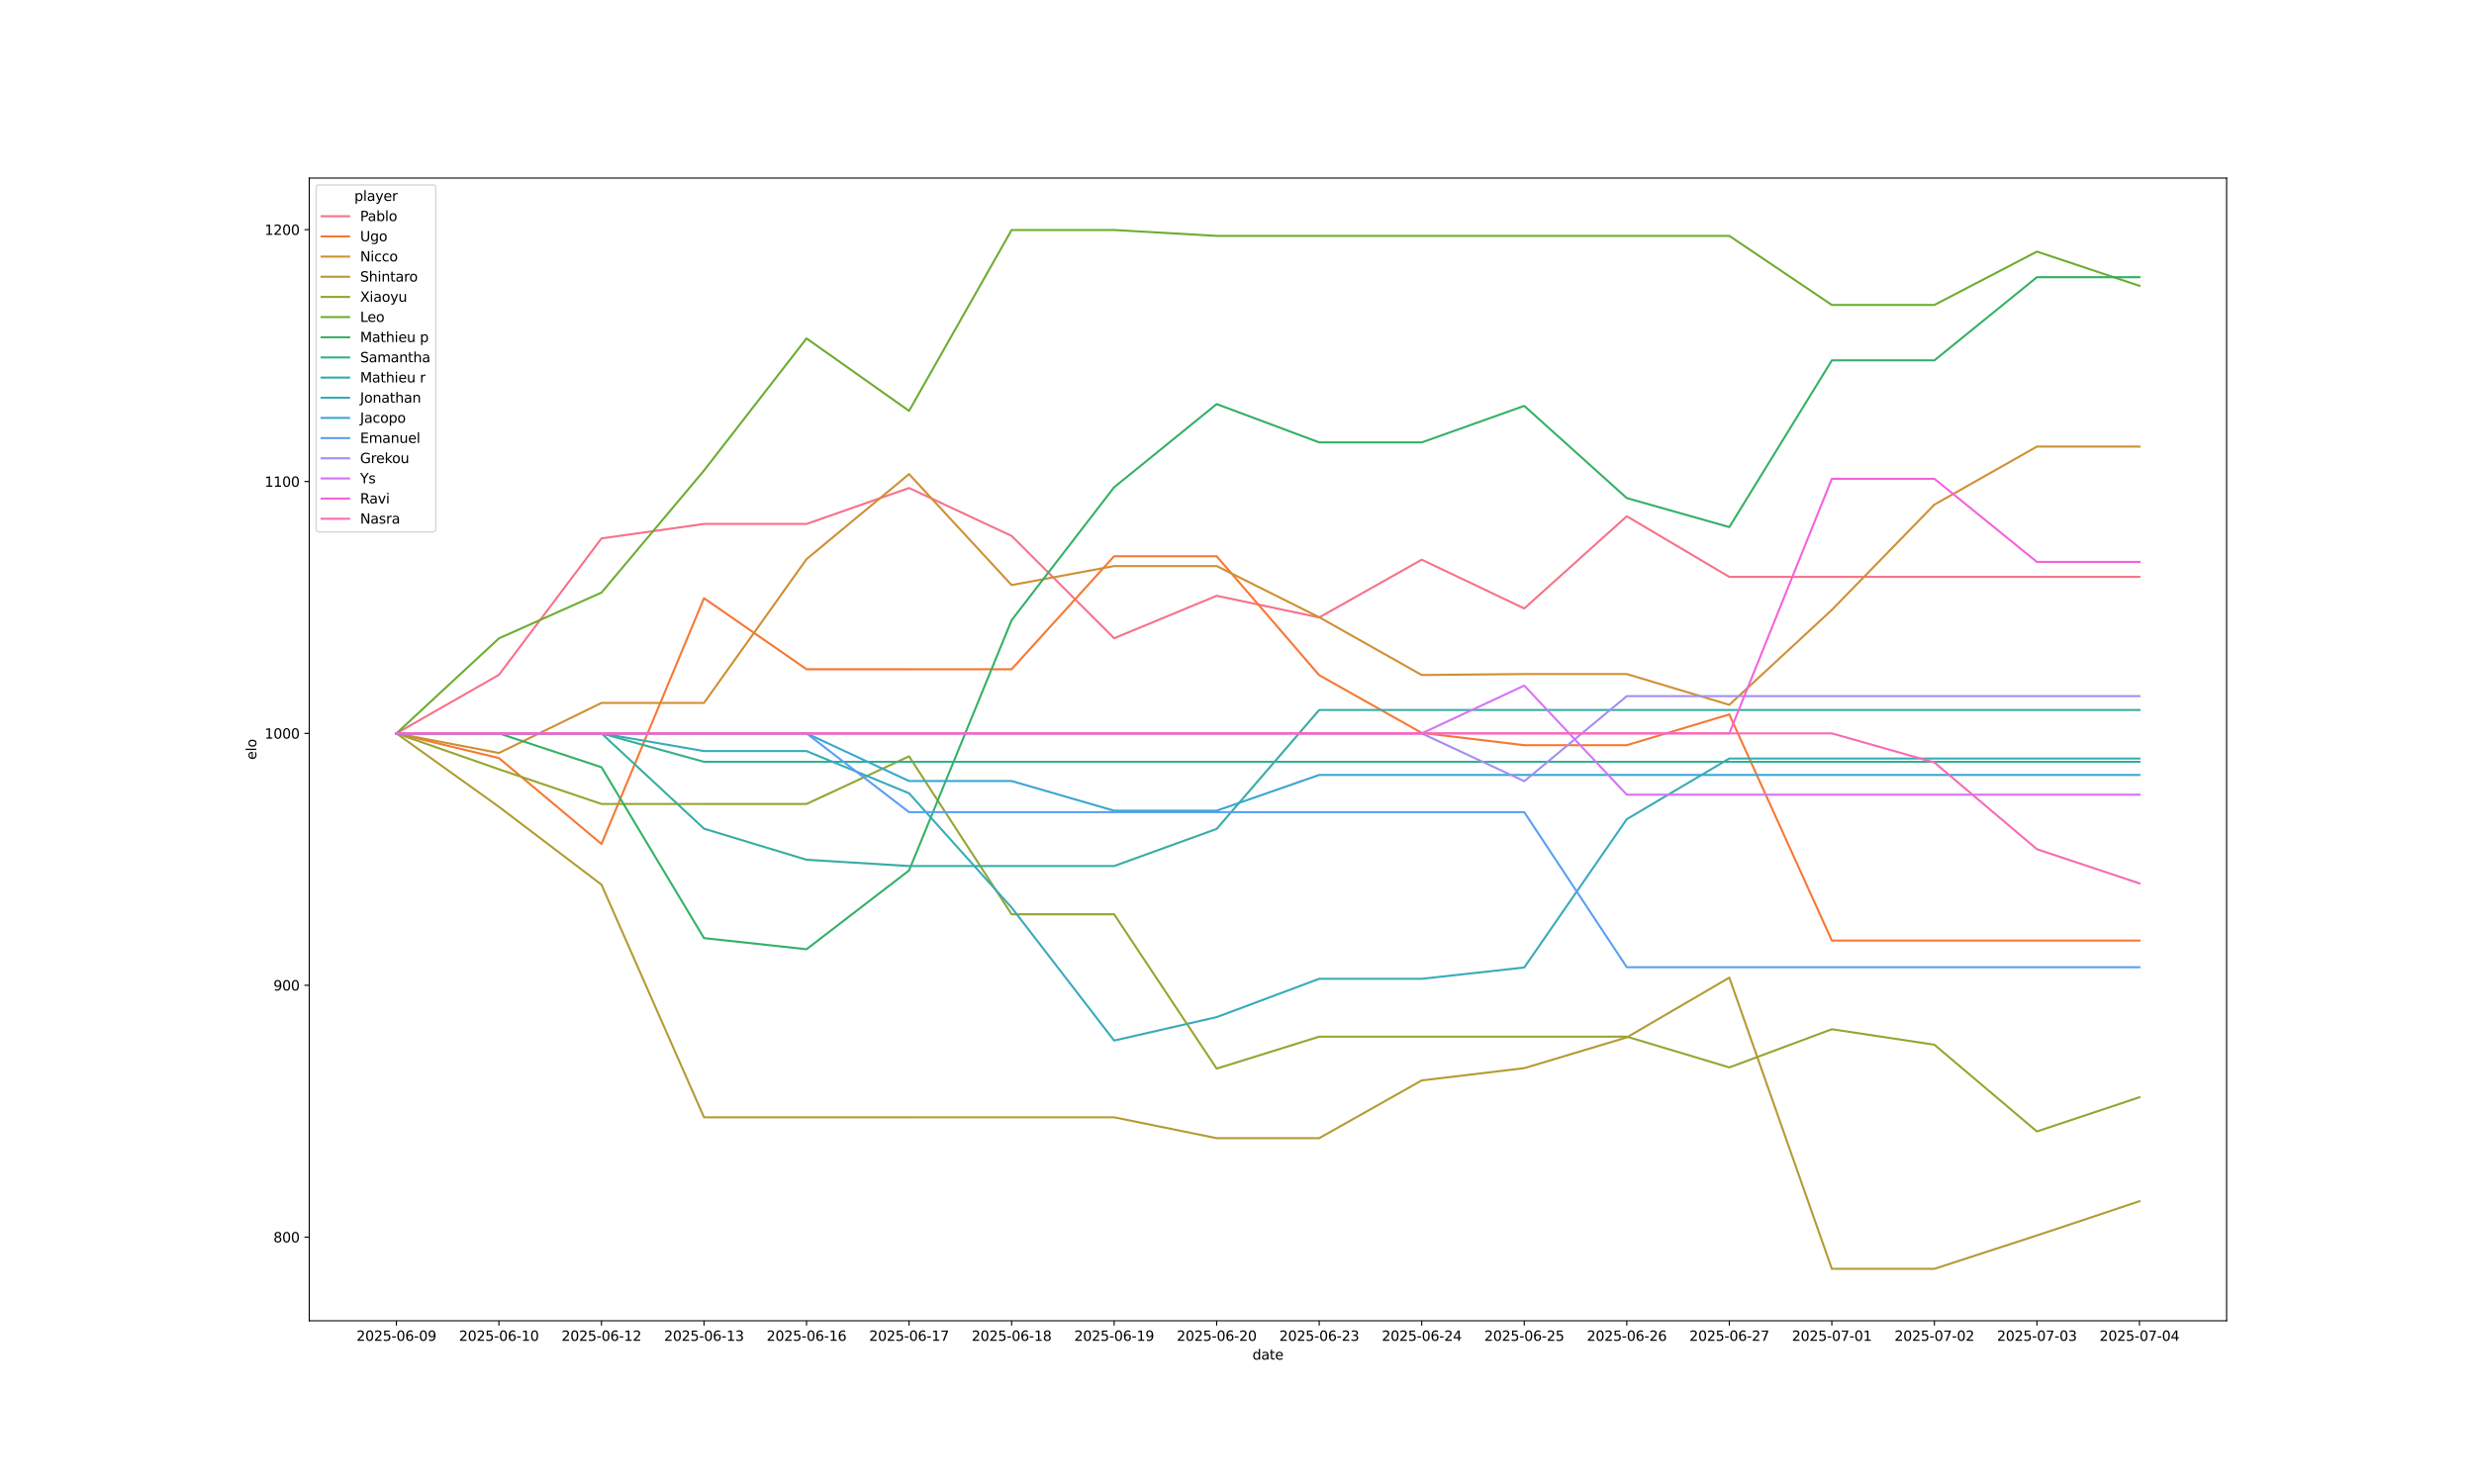 <?xml version="1.0" encoding="utf-8" standalone="no"?>
<!DOCTYPE svg PUBLIC "-//W3C//DTD SVG 1.1//EN"
  "http://www.w3.org/Graphics/SVG/1.1/DTD/svg11.dtd">
<svg xmlns:xlink="http://www.w3.org/1999/xlink" width="1800pt" height="1080pt" viewBox="0 0 1800 1080" xmlns="http://www.w3.org/2000/svg" version="1.1">
 <defs>
  <style type="text/css">*{stroke-linejoin: round; stroke-linecap: butt}</style>
 </defs>
 <g id="figure_1">
  <g id="patch_1">
   <path d="M 0 1080 
L 1800 1080 
L 1800 0 
L 0 0 
z
" style="fill: #ffffff"/>
  </g>
  <g id="axes_1">
   <g id="patch_2">
    <path d="M 225 961.2 
L 1620 961.2 
L 1620 129.6 
L 225 129.6 
z
" style="fill: #ffffff"/>
   </g>
   <g id="PolyCollection_1">
    <path d="M 512.206 381.306 
L 512.206 381.306 
L 586.805 381.306 
L 661.404 355.149 
L 661.404 355.149 
L 661.404 355.149 
L 586.805 381.306 
L 512.206 381.306 
z
" clip-path="url(#p52a29f7b3b)" style="fill: #f77189; fill-opacity: 0.2; stroke: #f77189; stroke-opacity: 0.2"/>
    <path d="M 885.201 433.586 
L 885.201 433.586 
L 959.799 449.348 
L 959.799 449.348 
L 959.799 449.348 
L 885.201 433.586 
z
" clip-path="url(#p52a29f7b3b)" style="fill: #f77189; fill-opacity: 0.2; stroke: #f77189; stroke-opacity: 0.2"/>
    <path d="M 1108.997 442.809 
L 1108.997 442.809 
L 1108.997 442.809 
L 1108.997 442.809 
z
" clip-path="url(#p52a29f7b3b)" style="fill: #f77189; fill-opacity: 0.2; stroke: #f77189; stroke-opacity: 0.2"/>
    <path d="M 1332.794 419.847 
L 1332.794 419.847 
L 1332.794 419.847 
L 1332.794 419.847 
z
" clip-path="url(#p52a29f7b3b)" style="fill: #f77189; fill-opacity: 0.2; stroke: #f77189; stroke-opacity: 0.2"/>
    <path d="M 1481.992 419.847 
L 1481.992 419.847 
L 1481.992 419.847 
L 1481.992 419.847 
z
" clip-path="url(#p52a29f7b3b)" style="fill: #f77189; fill-opacity: 0.2; stroke: #f77189; stroke-opacity: 0.2"/>
   </g>
   <g id="PolyCollection_2">
    <path d="M 512.206 435.356 
L 512.206 435.356 
L 586.805 487.048 
L 661.404 487.048 
L 661.404 487.048 
L 661.404 487.048 
L 586.805 487.048 
L 512.206 435.356 
z
" clip-path="url(#p52a29f7b3b)" style="fill: #f77732; fill-opacity: 0.2; stroke: #f77732; stroke-opacity: 0.2"/>
    <path d="M 885.201 404.808 
L 885.201 404.808 
L 959.799 491.362 
L 959.799 491.362 
L 959.799 491.362 
L 885.201 404.808 
z
" clip-path="url(#p52a29f7b3b)" style="fill: #f77732; fill-opacity: 0.2; stroke: #f77732; stroke-opacity: 0.2"/>
    <path d="M 1108.997 542.315 
L 1108.997 542.315 
L 1108.997 542.315 
L 1108.997 542.315 
z
" clip-path="url(#p52a29f7b3b)" style="fill: #f77732; fill-opacity: 0.2; stroke: #f77732; stroke-opacity: 0.2"/>
    <path d="M 1332.794 684.521 
L 1332.794 684.521 
L 1332.794 684.521 
L 1332.794 684.521 
z
" clip-path="url(#p52a29f7b3b)" style="fill: #f77732; fill-opacity: 0.2; stroke: #f77732; stroke-opacity: 0.2"/>
    <path d="M 1481.992 684.521 
L 1481.992 684.521 
L 1481.992 684.521 
L 1481.992 684.521 
z
" clip-path="url(#p52a29f7b3b)" style="fill: #f77732; fill-opacity: 0.2; stroke: #f77732; stroke-opacity: 0.2"/>
   </g>
   <g id="PolyCollection_3">
    <path d="M 512.206 511.573 
L 512.206 511.573 
L 586.805 406.929 
L 661.404 345.034 
L 661.404 345.034 
L 661.404 345.034 
L 586.805 406.929 
L 512.206 511.573 
z
" clip-path="url(#p52a29f7b3b)" style="fill: #ce9032; fill-opacity: 0.2; stroke: #ce9032; stroke-opacity: 0.2"/>
    <path d="M 885.201 411.947 
L 885.201 411.947 
L 959.799 449.21 
L 959.799 449.21 
L 959.799 449.21 
L 885.201 411.947 
z
" clip-path="url(#p52a29f7b3b)" style="fill: #ce9032; fill-opacity: 0.2; stroke: #ce9032; stroke-opacity: 0.2"/>
    <path d="M 1108.997 490.551 
L 1108.997 490.551 
L 1108.997 490.551 
L 1108.997 490.551 
z
" clip-path="url(#p52a29f7b3b)" style="fill: #ce9032; fill-opacity: 0.2; stroke: #ce9032; stroke-opacity: 0.2"/>
    <path d="M 1332.794 443.862 
L 1332.794 443.862 
L 1332.794 443.862 
L 1332.794 443.862 
z
" clip-path="url(#p52a29f7b3b)" style="fill: #ce9032; fill-opacity: 0.2; stroke: #ce9032; stroke-opacity: 0.2"/>
    <path d="M 1481.992 325.013 
L 1481.992 325.013 
L 1481.992 325.013 
L 1481.992 325.013 
z
" clip-path="url(#p52a29f7b3b)" style="fill: #ce9032; fill-opacity: 0.2; stroke: #ce9032; stroke-opacity: 0.2"/>
   </g>
   <g id="PolyCollection_4">
    <path d="M 512.206 813.131 
L 512.206 813.131 
L 586.805 813.131 
L 661.404 813.131 
L 661.404 813.131 
L 661.404 813.131 
L 586.805 813.131 
L 512.206 813.131 
z
" clip-path="url(#p52a29f7b3b)" style="fill: #b39b32; fill-opacity: 0.2; stroke: #b39b32; stroke-opacity: 0.2"/>
    <path d="M 885.201 828.321 
L 885.201 828.321 
L 959.799 828.321 
L 959.799 828.321 
L 959.799 828.321 
L 885.201 828.321 
z
" clip-path="url(#p52a29f7b3b)" style="fill: #b39b32; fill-opacity: 0.2; stroke: #b39b32; stroke-opacity: 0.2"/>
    <path d="M 1108.997 777.367 
L 1108.997 777.367 
L 1108.997 777.367 
L 1108.997 777.367 
z
" clip-path="url(#p52a29f7b3b)" style="fill: #b39b32; fill-opacity: 0.2; stroke: #b39b32; stroke-opacity: 0.2"/>
    <path d="M 1332.794 923.4 
L 1332.794 923.4 
L 1332.794 923.4 
L 1332.794 923.4 
z
" clip-path="url(#p52a29f7b3b)" style="fill: #b39b32; fill-opacity: 0.2; stroke: #b39b32; stroke-opacity: 0.2"/>
    <path d="M 1481.992 899.112 
L 1481.992 899.112 
L 1481.992 899.112 
L 1481.992 899.112 
z
" clip-path="url(#p52a29f7b3b)" style="fill: #b39b32; fill-opacity: 0.2; stroke: #b39b32; stroke-opacity: 0.2"/>
   </g>
   <g id="PolyCollection_5">
    <path d="M 512.206 585.091 
L 512.206 585.091 
L 586.805 585.091 
L 661.404 550.421 
L 661.404 550.421 
L 661.404 550.421 
L 586.805 585.091 
L 512.206 585.091 
z
" clip-path="url(#p52a29f7b3b)" style="fill: #97a431; fill-opacity: 0.2; stroke: #97a431; stroke-opacity: 0.2"/>
    <path d="M 885.201 777.708 
L 885.201 777.708 
L 959.799 754.437 
L 959.799 754.437 
L 959.799 754.437 
L 885.201 777.708 
z
" clip-path="url(#p52a29f7b3b)" style="fill: #97a431; fill-opacity: 0.2; stroke: #97a431; stroke-opacity: 0.2"/>
    <path d="M 1108.997 754.437 
L 1108.997 754.437 
L 1108.997 754.437 
L 1108.997 754.437 
z
" clip-path="url(#p52a29f7b3b)" style="fill: #97a431; fill-opacity: 0.2; stroke: #97a431; stroke-opacity: 0.2"/>
    <path d="M 1332.794 749.028 
L 1332.794 749.028 
L 1332.794 749.028 
L 1332.794 749.028 
z
" clip-path="url(#p52a29f7b3b)" style="fill: #97a431; fill-opacity: 0.2; stroke: #97a431; stroke-opacity: 0.2"/>
    <path d="M 1481.992 823.435 
L 1481.992 823.435 
L 1481.992 823.435 
L 1481.992 823.435 
z
" clip-path="url(#p52a29f7b3b)" style="fill: #97a431; fill-opacity: 0.2; stroke: #97a431; stroke-opacity: 0.2"/>
   </g>
   <g id="PolyCollection_6">
    <path d="M 512.206 342.426 
L 512.206 342.426 
L 586.805 246.278 
L 661.404 299.041 
L 661.404 299.041 
L 661.404 299.041 
L 586.805 246.278 
L 512.206 342.426 
z
" clip-path="url(#p52a29f7b3b)" style="fill: #6cad31; fill-opacity: 0.2; stroke: #6cad31; stroke-opacity: 0.2"/>
    <path d="M 885.201 171.666 
L 885.201 171.666 
L 959.799 171.666 
L 959.799 171.666 
L 959.799 171.666 
L 885.201 171.666 
z
" clip-path="url(#p52a29f7b3b)" style="fill: #6cad31; fill-opacity: 0.2; stroke: #6cad31; stroke-opacity: 0.2"/>
    <path d="M 1108.997 171.666 
L 1108.997 171.666 
L 1108.997 171.666 
L 1108.997 171.666 
z
" clip-path="url(#p52a29f7b3b)" style="fill: #6cad31; fill-opacity: 0.2; stroke: #6cad31; stroke-opacity: 0.2"/>
    <path d="M 1332.794 221.94 
L 1332.794 221.94 
L 1332.794 221.94 
L 1332.794 221.94 
z
" clip-path="url(#p52a29f7b3b)" style="fill: #6cad31; fill-opacity: 0.2; stroke: #6cad31; stroke-opacity: 0.2"/>
    <path d="M 1481.992 183.104 
L 1481.992 183.104 
L 1481.992 183.104 
L 1481.992 183.104 
z
" clip-path="url(#p52a29f7b3b)" style="fill: #6cad31; fill-opacity: 0.2; stroke: #6cad31; stroke-opacity: 0.2"/>
   </g>
   <g id="PolyCollection_7">
    <path d="M 512.206 682.717 
L 512.206 682.717 
L 586.805 690.818 
L 661.404 633.489 
L 661.404 633.489 
L 661.404 633.489 
L 586.805 690.818 
L 512.206 682.717 
z
" clip-path="url(#p52a29f7b3b)" style="fill: #32b166; fill-opacity: 0.2; stroke: #32b166; stroke-opacity: 0.2"/>
    <path d="M 885.201 294.073 
L 885.201 294.073 
L 959.799 321.96 
L 959.799 321.96 
L 959.799 321.96 
L 885.201 294.073 
z
" clip-path="url(#p52a29f7b3b)" style="fill: #32b166; fill-opacity: 0.2; stroke: #32b166; stroke-opacity: 0.2"/>
    <path d="M 1108.997 295.388 
L 1108.997 295.388 
L 1108.997 295.388 
L 1108.997 295.388 
z
" clip-path="url(#p52a29f7b3b)" style="fill: #32b166; fill-opacity: 0.2; stroke: #32b166; stroke-opacity: 0.2"/>
    <path d="M 1332.794 262.26 
L 1332.794 262.26 
L 1332.794 262.26 
L 1332.794 262.26 
z
" clip-path="url(#p52a29f7b3b)" style="fill: #32b166; fill-opacity: 0.2; stroke: #32b166; stroke-opacity: 0.2"/>
    <path d="M 1481.992 201.741 
L 1481.992 201.741 
L 1481.992 201.741 
L 1481.992 201.741 
z
" clip-path="url(#p52a29f7b3b)" style="fill: #32b166; fill-opacity: 0.2; stroke: #32b166; stroke-opacity: 0.2"/>
   </g>
   <g id="PolyCollection_8">
    <path d="M 512.206 554.433 
L 512.206 554.433 
L 586.805 554.433 
L 661.404 554.433 
L 661.404 554.433 
L 661.404 554.433 
L 586.805 554.433 
L 512.206 554.433 
z
" clip-path="url(#p52a29f7b3b)" style="fill: #34af8e; fill-opacity: 0.2; stroke: #34af8e; stroke-opacity: 0.2"/>
    <path d="M 885.201 554.433 
L 885.201 554.433 
L 959.799 554.433 
L 959.799 554.433 
L 959.799 554.433 
L 885.201 554.433 
z
" clip-path="url(#p52a29f7b3b)" style="fill: #34af8e; fill-opacity: 0.2; stroke: #34af8e; stroke-opacity: 0.2"/>
    <path d="M 1108.997 554.433 
L 1108.997 554.433 
L 1108.997 554.433 
L 1108.997 554.433 
z
" clip-path="url(#p52a29f7b3b)" style="fill: #34af8e; fill-opacity: 0.2; stroke: #34af8e; stroke-opacity: 0.2"/>
    <path d="M 1332.794 554.433 
L 1332.794 554.433 
L 1332.794 554.433 
L 1332.794 554.433 
z
" clip-path="url(#p52a29f7b3b)" style="fill: #34af8e; fill-opacity: 0.2; stroke: #34af8e; stroke-opacity: 0.2"/>
    <path d="M 1481.992 554.433 
L 1481.992 554.433 
L 1481.992 554.433 
L 1481.992 554.433 
z
" clip-path="url(#p52a29f7b3b)" style="fill: #34af8e; fill-opacity: 0.2; stroke: #34af8e; stroke-opacity: 0.2"/>
   </g>
   <g id="PolyCollection_9">
    <path d="M 512.206 603.077 
L 512.206 603.077 
L 586.805 625.699 
L 661.404 630.264 
L 661.404 630.264 
L 661.404 630.264 
L 586.805 625.699 
L 512.206 603.077 
z
" clip-path="url(#p52a29f7b3b)" style="fill: #36ada4; fill-opacity: 0.2; stroke: #36ada4; stroke-opacity: 0.2"/>
    <path d="M 885.201 603.253 
L 885.201 603.253 
L 959.799 516.699 
L 959.799 516.699 
L 959.799 516.699 
L 885.201 603.253 
z
" clip-path="url(#p52a29f7b3b)" style="fill: #36ada4; fill-opacity: 0.2; stroke: #36ada4; stroke-opacity: 0.2"/>
    <path d="M 1108.997 516.699 
L 1108.997 516.699 
L 1108.997 516.699 
L 1108.997 516.699 
z
" clip-path="url(#p52a29f7b3b)" style="fill: #36ada4; fill-opacity: 0.2; stroke: #36ada4; stroke-opacity: 0.2"/>
    <path d="M 1332.794 516.699 
L 1332.794 516.699 
L 1332.794 516.699 
L 1332.794 516.699 
z
" clip-path="url(#p52a29f7b3b)" style="fill: #36ada4; fill-opacity: 0.2; stroke: #36ada4; stroke-opacity: 0.2"/>
    <path d="M 1481.992 516.699 
L 1481.992 516.699 
L 1481.992 516.699 
L 1481.992 516.699 
z
" clip-path="url(#p52a29f7b3b)" style="fill: #36ada4; fill-opacity: 0.2; stroke: #36ada4; stroke-opacity: 0.2"/>
   </g>
   <g id="PolyCollection_10">
    <path d="M 512.206 546.611 
L 512.206 546.611 
L 586.805 546.611 
L 661.404 577.334 
L 661.404 577.334 
L 661.404 577.334 
L 586.805 546.611 
L 512.206 546.611 
z
" clip-path="url(#p52a29f7b3b)" style="fill: #37abb8; fill-opacity: 0.2; stroke: #37abb8; stroke-opacity: 0.2"/>
    <path d="M 885.201 740.219 
L 885.201 740.219 
L 959.799 712.331 
L 959.799 712.331 
L 959.799 712.331 
L 885.201 740.219 
z
" clip-path="url(#p52a29f7b3b)" style="fill: #37abb8; fill-opacity: 0.2; stroke: #37abb8; stroke-opacity: 0.2"/>
    <path d="M 1108.997 704.101 
L 1108.997 704.101 
L 1108.997 704.101 
L 1108.997 704.101 
z
" clip-path="url(#p52a29f7b3b)" style="fill: #37abb8; fill-opacity: 0.2; stroke: #37abb8; stroke-opacity: 0.2"/>
    <path d="M 1332.794 552.014 
L 1332.794 552.014 
L 1332.794 552.014 
L 1332.794 552.014 
z
" clip-path="url(#p52a29f7b3b)" style="fill: #37abb8; fill-opacity: 0.2; stroke: #37abb8; stroke-opacity: 0.2"/>
    <path d="M 1481.992 552.014 
L 1481.992 552.014 
L 1481.992 552.014 
L 1481.992 552.014 
z
" clip-path="url(#p52a29f7b3b)" style="fill: #37abb8; fill-opacity: 0.2; stroke: #37abb8; stroke-opacity: 0.2"/>
   </g>
   <g id="PolyCollection_11">
    <path d="M 512.206 533.734 
L 512.206 533.734 
L 586.805 533.734 
L 661.404 568.404 
L 661.404 568.404 
L 661.404 568.404 
L 586.805 533.734 
L 512.206 533.734 
z
" clip-path="url(#p52a29f7b3b)" style="fill: #39a7d0; fill-opacity: 0.2; stroke: #39a7d0; stroke-opacity: 0.2"/>
    <path d="M 885.201 590.003 
L 885.201 590.003 
L 959.799 563.983 
L 959.799 563.983 
L 959.799 563.983 
L 885.201 590.003 
z
" clip-path="url(#p52a29f7b3b)" style="fill: #39a7d0; fill-opacity: 0.2; stroke: #39a7d0; stroke-opacity: 0.2"/>
    <path d="M 1108.997 563.983 
L 1108.997 563.983 
L 1108.997 563.983 
L 1108.997 563.983 
z
" clip-path="url(#p52a29f7b3b)" style="fill: #39a7d0; fill-opacity: 0.2; stroke: #39a7d0; stroke-opacity: 0.2"/>
    <path d="M 1332.794 563.983 
L 1332.794 563.983 
L 1332.794 563.983 
L 1332.794 563.983 
z
" clip-path="url(#p52a29f7b3b)" style="fill: #39a7d0; fill-opacity: 0.2; stroke: #39a7d0; stroke-opacity: 0.2"/>
    <path d="M 1481.992 563.983 
L 1481.992 563.983 
L 1481.992 563.983 
L 1481.992 563.983 
z
" clip-path="url(#p52a29f7b3b)" style="fill: #39a7d0; fill-opacity: 0.2; stroke: #39a7d0; stroke-opacity: 0.2"/>
   </g>
   <g id="PolyCollection_12">
    <path d="M 512.206 533.734 
L 512.206 533.734 
L 586.805 533.734 
L 661.404 591.064 
L 661.404 591.064 
L 661.404 591.064 
L 586.805 533.734 
L 512.206 533.734 
z
" clip-path="url(#p52a29f7b3b)" style="fill: #5a9ef4; fill-opacity: 0.2; stroke: #5a9ef4; stroke-opacity: 0.2"/>
    <path d="M 885.201 591.064 
L 885.201 591.064 
L 959.799 591.064 
L 959.799 591.064 
L 959.799 591.064 
L 885.201 591.064 
z
" clip-path="url(#p52a29f7b3b)" style="fill: #5a9ef4; fill-opacity: 0.2; stroke: #5a9ef4; stroke-opacity: 0.2"/>
    <path d="M 1108.997 591.064 
L 1108.997 591.064 
L 1108.997 591.064 
L 1108.997 591.064 
z
" clip-path="url(#p52a29f7b3b)" style="fill: #5a9ef4; fill-opacity: 0.2; stroke: #5a9ef4; stroke-opacity: 0.2"/>
    <path d="M 1332.794 703.9 
L 1332.794 703.9 
L 1332.794 703.9 
L 1332.794 703.9 
z
" clip-path="url(#p52a29f7b3b)" style="fill: #5a9ef4; fill-opacity: 0.2; stroke: #5a9ef4; stroke-opacity: 0.2"/>
    <path d="M 1481.992 703.9 
L 1481.992 703.9 
L 1481.992 703.9 
L 1481.992 703.9 
z
" clip-path="url(#p52a29f7b3b)" style="fill: #5a9ef4; fill-opacity: 0.2; stroke: #5a9ef4; stroke-opacity: 0.2"/>
   </g>
   <g id="PolyCollection_13">
    <path d="M 512.206 533.734 
L 512.206 533.734 
L 586.805 533.734 
L 661.404 533.734 
L 661.404 533.734 
L 661.404 533.734 
L 586.805 533.734 
L 512.206 533.734 
z
" clip-path="url(#p52a29f7b3b)" style="fill: #a48cf4; fill-opacity: 0.2; stroke: #a48cf4; stroke-opacity: 0.2"/>
    <path d="M 885.201 533.734 
L 885.201 533.734 
L 959.799 533.734 
L 959.799 533.734 
L 959.799 533.734 
L 885.201 533.734 
z
" clip-path="url(#p52a29f7b3b)" style="fill: #a48cf4; fill-opacity: 0.2; stroke: #a48cf4; stroke-opacity: 0.2"/>
    <path d="M 1108.997 568.537 
L 1108.997 568.537 
L 1108.997 568.537 
L 1108.997 568.537 
z
" clip-path="url(#p52a29f7b3b)" style="fill: #a48cf4; fill-opacity: 0.2; stroke: #a48cf4; stroke-opacity: 0.2"/>
    <path d="M 1332.794 506.617 
L 1332.794 506.617 
L 1332.794 506.617 
L 1332.794 506.617 
z
" clip-path="url(#p52a29f7b3b)" style="fill: #a48cf4; fill-opacity: 0.2; stroke: #a48cf4; stroke-opacity: 0.2"/>
    <path d="M 1481.992 506.617 
L 1481.992 506.617 
L 1481.992 506.617 
L 1481.992 506.617 
z
" clip-path="url(#p52a29f7b3b)" style="fill: #a48cf4; fill-opacity: 0.2; stroke: #a48cf4; stroke-opacity: 0.2"/>
   </g>
   <g id="PolyCollection_14">
    <path d="M 512.206 533.734 
L 512.206 533.734 
L 586.805 533.734 
L 661.404 533.734 
L 661.404 533.734 
L 661.404 533.734 
L 586.805 533.734 
L 512.206 533.734 
z
" clip-path="url(#p52a29f7b3b)" style="fill: #d673f4; fill-opacity: 0.2; stroke: #d673f4; stroke-opacity: 0.2"/>
    <path d="M 885.201 533.734 
L 885.201 533.734 
L 959.799 533.734 
L 959.799 533.734 
L 959.799 533.734 
L 885.201 533.734 
z
" clip-path="url(#p52a29f7b3b)" style="fill: #d673f4; fill-opacity: 0.2; stroke: #d673f4; stroke-opacity: 0.2"/>
    <path d="M 1108.997 498.932 
L 1108.997 498.932 
L 1108.997 498.932 
L 1108.997 498.932 
z
" clip-path="url(#p52a29f7b3b)" style="fill: #d673f4; fill-opacity: 0.2; stroke: #d673f4; stroke-opacity: 0.2"/>
    <path d="M 1332.794 578.353 
L 1332.794 578.353 
L 1332.794 578.353 
L 1332.794 578.353 
z
" clip-path="url(#p52a29f7b3b)" style="fill: #d673f4; fill-opacity: 0.2; stroke: #d673f4; stroke-opacity: 0.2"/>
    <path d="M 1481.992 578.353 
L 1481.992 578.353 
L 1481.992 578.353 
L 1481.992 578.353 
z
" clip-path="url(#p52a29f7b3b)" style="fill: #d673f4; fill-opacity: 0.2; stroke: #d673f4; stroke-opacity: 0.2"/>
   </g>
   <g id="PolyCollection_15">
    <path d="M 512.206 533.734 
L 512.206 533.734 
L 586.805 533.734 
L 661.404 533.734 
L 661.404 533.734 
L 661.404 533.734 
L 586.805 533.734 
L 512.206 533.734 
z
" clip-path="url(#p52a29f7b3b)" style="fill: #f561dd; fill-opacity: 0.2; stroke: #f561dd; stroke-opacity: 0.2"/>
    <path d="M 885.201 533.734 
L 885.201 533.734 
L 959.799 533.734 
L 959.799 533.734 
L 959.799 533.734 
L 885.201 533.734 
z
" clip-path="url(#p52a29f7b3b)" style="fill: #f561dd; fill-opacity: 0.2; stroke: #f561dd; stroke-opacity: 0.2"/>
    <path d="M 1108.997 533.734 
L 1108.997 533.734 
L 1108.997 533.734 
L 1108.997 533.734 
z
" clip-path="url(#p52a29f7b3b)" style="fill: #f561dd; fill-opacity: 0.2; stroke: #f561dd; stroke-opacity: 0.2"/>
    <path d="M 1332.794 348.447 
L 1332.794 348.447 
L 1332.794 348.447 
L 1332.794 348.447 
z
" clip-path="url(#p52a29f7b3b)" style="fill: #f561dd; fill-opacity: 0.2; stroke: #f561dd; stroke-opacity: 0.2"/>
    <path d="M 1481.992 408.966 
L 1481.992 408.966 
L 1481.992 408.966 
L 1481.992 408.966 
z
" clip-path="url(#p52a29f7b3b)" style="fill: #f561dd; fill-opacity: 0.2; stroke: #f561dd; stroke-opacity: 0.2"/>
   </g>
   <g id="PolyCollection_16">
    <path d="M 512.206 533.734 
L 512.206 533.734 
L 586.805 533.734 
L 661.404 533.734 
L 661.404 533.734 
L 661.404 533.734 
L 586.805 533.734 
L 512.206 533.734 
z
" clip-path="url(#p52a29f7b3b)" style="fill: #f66ab5; fill-opacity: 0.2; stroke: #f66ab5; stroke-opacity: 0.2"/>
    <path d="M 885.201 533.734 
L 885.201 533.734 
L 959.799 533.734 
L 959.799 533.734 
L 959.799 533.734 
L 885.201 533.734 
z
" clip-path="url(#p52a29f7b3b)" style="fill: #f66ab5; fill-opacity: 0.2; stroke: #f66ab5; stroke-opacity: 0.2"/>
    <path d="M 1108.997 533.734 
L 1108.997 533.734 
L 1108.997 533.734 
L 1108.997 533.734 
z
" clip-path="url(#p52a29f7b3b)" style="fill: #f66ab5; fill-opacity: 0.2; stroke: #f66ab5; stroke-opacity: 0.2"/>
    <path d="M 1332.794 533.734 
L 1332.794 533.734 
L 1332.794 533.734 
L 1332.794 533.734 
z
" clip-path="url(#p52a29f7b3b)" style="fill: #f66ab5; fill-opacity: 0.2; stroke: #f66ab5; stroke-opacity: 0.2"/>
    <path d="M 1481.992 618.012 
L 1481.992 618.012 
L 1481.992 618.012 
L 1481.992 618.012 
z
" clip-path="url(#p52a29f7b3b)" style="fill: #f66ab5; fill-opacity: 0.2; stroke: #f66ab5; stroke-opacity: 0.2"/>
   </g>
   <g id="matplotlib.axis_1">
    <g id="xtick_1">
     <g id="line2d_1">
      <defs>
       <path id="mbc84eaa9f8" d="M 0 0 
L 0 3.5 
" style="stroke: #000000; stroke-width: 0.8"/>
      </defs>
      <g>
       <use xlink:href="#mbc84eaa9f8" x="288.409" y="961.2" style="stroke: #000000; stroke-width: 0.8"/>
      </g>
     </g>
     <g id="text_1">
      <!-- 2025-06-09 -->
      <g transform="translate(259.351 975.798)scale(0.1 -0.1)">
       <defs>
        <path id="DejaVuSans-32" d="M 1228 531 
L 3431 531 
L 3431 0 
L 469 0 
L 469 531 
Q 828 903 1448 1529 
Q 2069 2156 2228 2338 
Q 2531 2678 2651 2914 
Q 2772 3150 2772 3378 
Q 2772 3750 2511 3984 
Q 2250 4219 1831 4219 
Q 1534 4219 1204 4116 
Q 875 4013 500 3803 
L 500 4441 
Q 881 4594 1212 4672 
Q 1544 4750 1819 4750 
Q 2544 4750 2975 4387 
Q 3406 4025 3406 3419 
Q 3406 3131 3298 2873 
Q 3191 2616 2906 2266 
Q 2828 2175 2409 1742 
Q 1991 1309 1228 531 
z
" transform="scale(0.016)"/>
        <path id="DejaVuSans-30" d="M 2034 4250 
Q 1547 4250 1301 3770 
Q 1056 3291 1056 2328 
Q 1056 1369 1301 889 
Q 1547 409 2034 409 
Q 2525 409 2770 889 
Q 3016 1369 3016 2328 
Q 3016 3291 2770 3770 
Q 2525 4250 2034 4250 
z
M 2034 4750 
Q 2819 4750 3233 4129 
Q 3647 3509 3647 2328 
Q 3647 1150 3233 529 
Q 2819 -91 2034 -91 
Q 1250 -91 836 529 
Q 422 1150 422 2328 
Q 422 3509 836 4129 
Q 1250 4750 2034 4750 
z
" transform="scale(0.016)"/>
        <path id="DejaVuSans-35" d="M 691 4666 
L 3169 4666 
L 3169 4134 
L 1269 4134 
L 1269 2991 
Q 1406 3038 1543 3061 
Q 1681 3084 1819 3084 
Q 2600 3084 3056 2656 
Q 3513 2228 3513 1497 
Q 3513 744 3044 326 
Q 2575 -91 1722 -91 
Q 1428 -91 1123 -41 
Q 819 9 494 109 
L 494 744 
Q 775 591 1075 516 
Q 1375 441 1709 441 
Q 2250 441 2565 725 
Q 2881 1009 2881 1497 
Q 2881 1984 2565 2268 
Q 2250 2553 1709 2553 
Q 1456 2553 1204 2497 
Q 953 2441 691 2322 
L 691 4666 
z
" transform="scale(0.016)"/>
        <path id="DejaVuSans-2d" d="M 313 2009 
L 1997 2009 
L 1997 1497 
L 313 1497 
L 313 2009 
z
" transform="scale(0.016)"/>
        <path id="DejaVuSans-36" d="M 2113 2584 
Q 1688 2584 1439 2293 
Q 1191 2003 1191 1497 
Q 1191 994 1439 701 
Q 1688 409 2113 409 
Q 2538 409 2786 701 
Q 3034 994 3034 1497 
Q 3034 2003 2786 2293 
Q 2538 2584 2113 2584 
z
M 3366 4563 
L 3366 3988 
Q 3128 4100 2886 4159 
Q 2644 4219 2406 4219 
Q 1781 4219 1451 3797 
Q 1122 3375 1075 2522 
Q 1259 2794 1537 2939 
Q 1816 3084 2150 3084 
Q 2853 3084 3261 2657 
Q 3669 2231 3669 1497 
Q 3669 778 3244 343 
Q 2819 -91 2113 -91 
Q 1303 -91 875 529 
Q 447 1150 447 2328 
Q 447 3434 972 4092 
Q 1497 4750 2381 4750 
Q 2619 4750 2861 4703 
Q 3103 4656 3366 4563 
z
" transform="scale(0.016)"/>
        <path id="DejaVuSans-39" d="M 703 97 
L 703 672 
Q 941 559 1184 500 
Q 1428 441 1663 441 
Q 2288 441 2617 861 
Q 2947 1281 2994 2138 
Q 2813 1869 2534 1725 
Q 2256 1581 1919 1581 
Q 1219 1581 811 2004 
Q 403 2428 403 3163 
Q 403 3881 828 4315 
Q 1253 4750 1959 4750 
Q 2769 4750 3195 4129 
Q 3622 3509 3622 2328 
Q 3622 1225 3098 567 
Q 2575 -91 1691 -91 
Q 1453 -91 1209 -44 
Q 966 3 703 97 
z
M 1959 2075 
Q 2384 2075 2632 2365 
Q 2881 2656 2881 3163 
Q 2881 3666 2632 3958 
Q 2384 4250 1959 4250 
Q 1534 4250 1286 3958 
Q 1038 3666 1038 3163 
Q 1038 2656 1286 2365 
Q 1534 2075 1959 2075 
z
" transform="scale(0.016)"/>
       </defs>
       <use xlink:href="#DejaVuSans-32"/>
       <use xlink:href="#DejaVuSans-30" x="63.623"/>
       <use xlink:href="#DejaVuSans-32" x="127.246"/>
       <use xlink:href="#DejaVuSans-35" x="190.869"/>
       <use xlink:href="#DejaVuSans-2d" x="254.492"/>
       <use xlink:href="#DejaVuSans-30" x="290.576"/>
       <use xlink:href="#DejaVuSans-36" x="354.199"/>
       <use xlink:href="#DejaVuSans-2d" x="417.822"/>
       <use xlink:href="#DejaVuSans-30" x="453.906"/>
       <use xlink:href="#DejaVuSans-39" x="517.529"/>
      </g>
     </g>
    </g>
    <g id="xtick_2">
     <g id="line2d_2">
      <g>
       <use xlink:href="#mbc84eaa9f8" x="363.008" y="961.2" style="stroke: #000000; stroke-width: 0.8"/>
      </g>
     </g>
     <g id="text_2">
      <!-- 2025-06-10 -->
      <g transform="translate(333.95 975.798)scale(0.1 -0.1)">
       <defs>
        <path id="DejaVuSans-31" d="M 794 531 
L 1825 531 
L 1825 4091 
L 703 3866 
L 703 4441 
L 1819 4666 
L 2450 4666 
L 2450 531 
L 3481 531 
L 3481 0 
L 794 0 
L 794 531 
z
" transform="scale(0.016)"/>
       </defs>
       <use xlink:href="#DejaVuSans-32"/>
       <use xlink:href="#DejaVuSans-30" x="63.623"/>
       <use xlink:href="#DejaVuSans-32" x="127.246"/>
       <use xlink:href="#DejaVuSans-35" x="190.869"/>
       <use xlink:href="#DejaVuSans-2d" x="254.492"/>
       <use xlink:href="#DejaVuSans-30" x="290.576"/>
       <use xlink:href="#DejaVuSans-36" x="354.199"/>
       <use xlink:href="#DejaVuSans-2d" x="417.822"/>
       <use xlink:href="#DejaVuSans-31" x="453.906"/>
       <use xlink:href="#DejaVuSans-30" x="517.529"/>
      </g>
     </g>
    </g>
    <g id="xtick_3">
     <g id="line2d_3">
      <g>
       <use xlink:href="#mbc84eaa9f8" x="437.607" y="961.2" style="stroke: #000000; stroke-width: 0.8"/>
      </g>
     </g>
     <g id="text_3">
      <!-- 2025-06-12 -->
      <g transform="translate(408.549 975.798)scale(0.1 -0.1)">
       <use xlink:href="#DejaVuSans-32"/>
       <use xlink:href="#DejaVuSans-30" x="63.623"/>
       <use xlink:href="#DejaVuSans-32" x="127.246"/>
       <use xlink:href="#DejaVuSans-35" x="190.869"/>
       <use xlink:href="#DejaVuSans-2d" x="254.492"/>
       <use xlink:href="#DejaVuSans-30" x="290.576"/>
       <use xlink:href="#DejaVuSans-36" x="354.199"/>
       <use xlink:href="#DejaVuSans-2d" x="417.822"/>
       <use xlink:href="#DejaVuSans-31" x="453.906"/>
       <use xlink:href="#DejaVuSans-32" x="517.529"/>
      </g>
     </g>
    </g>
    <g id="xtick_4">
     <g id="line2d_4">
      <g>
       <use xlink:href="#mbc84eaa9f8" x="512.206" y="961.2" style="stroke: #000000; stroke-width: 0.8"/>
      </g>
     </g>
     <g id="text_4">
      <!-- 2025-06-13 -->
      <g transform="translate(483.148 975.798)scale(0.1 -0.1)">
       <defs>
        <path id="DejaVuSans-33" d="M 2597 2516 
Q 3050 2419 3304 2112 
Q 3559 1806 3559 1356 
Q 3559 666 3084 287 
Q 2609 -91 1734 -91 
Q 1441 -91 1130 -33 
Q 819 25 488 141 
L 488 750 
Q 750 597 1062 519 
Q 1375 441 1716 441 
Q 2309 441 2620 675 
Q 2931 909 2931 1356 
Q 2931 1769 2642 2001 
Q 2353 2234 1838 2234 
L 1294 2234 
L 1294 2753 
L 1863 2753 
Q 2328 2753 2575 2939 
Q 2822 3125 2822 3475 
Q 2822 3834 2567 4026 
Q 2313 4219 1838 4219 
Q 1578 4219 1281 4162 
Q 984 4106 628 3988 
L 628 4550 
Q 988 4650 1302 4700 
Q 1616 4750 1894 4750 
Q 2613 4750 3031 4423 
Q 3450 4097 3450 3541 
Q 3450 3153 3228 2886 
Q 3006 2619 2597 2516 
z
" transform="scale(0.016)"/>
       </defs>
       <use xlink:href="#DejaVuSans-32"/>
       <use xlink:href="#DejaVuSans-30" x="63.623"/>
       <use xlink:href="#DejaVuSans-32" x="127.246"/>
       <use xlink:href="#DejaVuSans-35" x="190.869"/>
       <use xlink:href="#DejaVuSans-2d" x="254.492"/>
       <use xlink:href="#DejaVuSans-30" x="290.576"/>
       <use xlink:href="#DejaVuSans-36" x="354.199"/>
       <use xlink:href="#DejaVuSans-2d" x="417.822"/>
       <use xlink:href="#DejaVuSans-31" x="453.906"/>
       <use xlink:href="#DejaVuSans-33" x="517.529"/>
      </g>
     </g>
    </g>
    <g id="xtick_5">
     <g id="line2d_5">
      <g>
       <use xlink:href="#mbc84eaa9f8" x="586.805" y="961.2" style="stroke: #000000; stroke-width: 0.8"/>
      </g>
     </g>
     <g id="text_5">
      <!-- 2025-06-16 -->
      <g transform="translate(557.747 975.798)scale(0.1 -0.1)">
       <use xlink:href="#DejaVuSans-32"/>
       <use xlink:href="#DejaVuSans-30" x="63.623"/>
       <use xlink:href="#DejaVuSans-32" x="127.246"/>
       <use xlink:href="#DejaVuSans-35" x="190.869"/>
       <use xlink:href="#DejaVuSans-2d" x="254.492"/>
       <use xlink:href="#DejaVuSans-30" x="290.576"/>
       <use xlink:href="#DejaVuSans-36" x="354.199"/>
       <use xlink:href="#DejaVuSans-2d" x="417.822"/>
       <use xlink:href="#DejaVuSans-31" x="453.906"/>
       <use xlink:href="#DejaVuSans-36" x="517.529"/>
      </g>
     </g>
    </g>
    <g id="xtick_6">
     <g id="line2d_6">
      <g>
       <use xlink:href="#mbc84eaa9f8" x="661.404" y="961.2" style="stroke: #000000; stroke-width: 0.8"/>
      </g>
     </g>
     <g id="text_6">
      <!-- 2025-06-17 -->
      <g transform="translate(632.346 975.798)scale(0.1 -0.1)">
       <defs>
        <path id="DejaVuSans-37" d="M 525 4666 
L 3525 4666 
L 3525 4397 
L 1831 0 
L 1172 0 
L 2766 4134 
L 525 4134 
L 525 4666 
z
" transform="scale(0.016)"/>
       </defs>
       <use xlink:href="#DejaVuSans-32"/>
       <use xlink:href="#DejaVuSans-30" x="63.623"/>
       <use xlink:href="#DejaVuSans-32" x="127.246"/>
       <use xlink:href="#DejaVuSans-35" x="190.869"/>
       <use xlink:href="#DejaVuSans-2d" x="254.492"/>
       <use xlink:href="#DejaVuSans-30" x="290.576"/>
       <use xlink:href="#DejaVuSans-36" x="354.199"/>
       <use xlink:href="#DejaVuSans-2d" x="417.822"/>
       <use xlink:href="#DejaVuSans-31" x="453.906"/>
       <use xlink:href="#DejaVuSans-37" x="517.529"/>
      </g>
     </g>
    </g>
    <g id="xtick_7">
     <g id="line2d_7">
      <g>
       <use xlink:href="#mbc84eaa9f8" x="736.003" y="961.2" style="stroke: #000000; stroke-width: 0.8"/>
      </g>
     </g>
     <g id="text_7">
      <!-- 2025-06-18 -->
      <g transform="translate(706.945 975.798)scale(0.1 -0.1)">
       <defs>
        <path id="DejaVuSans-38" d="M 2034 2216 
Q 1584 2216 1326 1975 
Q 1069 1734 1069 1313 
Q 1069 891 1326 650 
Q 1584 409 2034 409 
Q 2484 409 2743 651 
Q 3003 894 3003 1313 
Q 3003 1734 2745 1975 
Q 2488 2216 2034 2216 
z
M 1403 2484 
Q 997 2584 770 2862 
Q 544 3141 544 3541 
Q 544 4100 942 4425 
Q 1341 4750 2034 4750 
Q 2731 4750 3128 4425 
Q 3525 4100 3525 3541 
Q 3525 3141 3298 2862 
Q 3072 2584 2669 2484 
Q 3125 2378 3379 2068 
Q 3634 1759 3634 1313 
Q 3634 634 3220 271 
Q 2806 -91 2034 -91 
Q 1263 -91 848 271 
Q 434 634 434 1313 
Q 434 1759 690 2068 
Q 947 2378 1403 2484 
z
M 1172 3481 
Q 1172 3119 1398 2916 
Q 1625 2713 2034 2713 
Q 2441 2713 2670 2916 
Q 2900 3119 2900 3481 
Q 2900 3844 2670 4047 
Q 2441 4250 2034 4250 
Q 1625 4250 1398 4047 
Q 1172 3844 1172 3481 
z
" transform="scale(0.016)"/>
       </defs>
       <use xlink:href="#DejaVuSans-32"/>
       <use xlink:href="#DejaVuSans-30" x="63.623"/>
       <use xlink:href="#DejaVuSans-32" x="127.246"/>
       <use xlink:href="#DejaVuSans-35" x="190.869"/>
       <use xlink:href="#DejaVuSans-2d" x="254.492"/>
       <use xlink:href="#DejaVuSans-30" x="290.576"/>
       <use xlink:href="#DejaVuSans-36" x="354.199"/>
       <use xlink:href="#DejaVuSans-2d" x="417.822"/>
       <use xlink:href="#DejaVuSans-31" x="453.906"/>
       <use xlink:href="#DejaVuSans-38" x="517.529"/>
      </g>
     </g>
    </g>
    <g id="xtick_8">
     <g id="line2d_8">
      <g>
       <use xlink:href="#mbc84eaa9f8" x="810.602" y="961.2" style="stroke: #000000; stroke-width: 0.8"/>
      </g>
     </g>
     <g id="text_8">
      <!-- 2025-06-19 -->
      <g transform="translate(781.544 975.798)scale(0.1 -0.1)">
       <use xlink:href="#DejaVuSans-32"/>
       <use xlink:href="#DejaVuSans-30" x="63.623"/>
       <use xlink:href="#DejaVuSans-32" x="127.246"/>
       <use xlink:href="#DejaVuSans-35" x="190.869"/>
       <use xlink:href="#DejaVuSans-2d" x="254.492"/>
       <use xlink:href="#DejaVuSans-30" x="290.576"/>
       <use xlink:href="#DejaVuSans-36" x="354.199"/>
       <use xlink:href="#DejaVuSans-2d" x="417.822"/>
       <use xlink:href="#DejaVuSans-31" x="453.906"/>
       <use xlink:href="#DejaVuSans-39" x="517.529"/>
      </g>
     </g>
    </g>
    <g id="xtick_9">
     <g id="line2d_9">
      <g>
       <use xlink:href="#mbc84eaa9f8" x="885.201" y="961.2" style="stroke: #000000; stroke-width: 0.8"/>
      </g>
     </g>
     <g id="text_9">
      <!-- 2025-06-20 -->
      <g transform="translate(856.143 975.798)scale(0.1 -0.1)">
       <use xlink:href="#DejaVuSans-32"/>
       <use xlink:href="#DejaVuSans-30" x="63.623"/>
       <use xlink:href="#DejaVuSans-32" x="127.246"/>
       <use xlink:href="#DejaVuSans-35" x="190.869"/>
       <use xlink:href="#DejaVuSans-2d" x="254.492"/>
       <use xlink:href="#DejaVuSans-30" x="290.576"/>
       <use xlink:href="#DejaVuSans-36" x="354.199"/>
       <use xlink:href="#DejaVuSans-2d" x="417.822"/>
       <use xlink:href="#DejaVuSans-32" x="453.906"/>
       <use xlink:href="#DejaVuSans-30" x="517.529"/>
      </g>
     </g>
    </g>
    <g id="xtick_10">
     <g id="line2d_10">
      <g>
       <use xlink:href="#mbc84eaa9f8" x="959.799" y="961.2" style="stroke: #000000; stroke-width: 0.8"/>
      </g>
     </g>
     <g id="text_10">
      <!-- 2025-06-23 -->
      <g transform="translate(930.742 975.798)scale(0.1 -0.1)">
       <use xlink:href="#DejaVuSans-32"/>
       <use xlink:href="#DejaVuSans-30" x="63.623"/>
       <use xlink:href="#DejaVuSans-32" x="127.246"/>
       <use xlink:href="#DejaVuSans-35" x="190.869"/>
       <use xlink:href="#DejaVuSans-2d" x="254.492"/>
       <use xlink:href="#DejaVuSans-30" x="290.576"/>
       <use xlink:href="#DejaVuSans-36" x="354.199"/>
       <use xlink:href="#DejaVuSans-2d" x="417.822"/>
       <use xlink:href="#DejaVuSans-32" x="453.906"/>
       <use xlink:href="#DejaVuSans-33" x="517.529"/>
      </g>
     </g>
    </g>
    <g id="xtick_11">
     <g id="line2d_11">
      <g>
       <use xlink:href="#mbc84eaa9f8" x="1034.398" y="961.2" style="stroke: #000000; stroke-width: 0.8"/>
      </g>
     </g>
     <g id="text_11">
      <!-- 2025-06-24 -->
      <g transform="translate(1005.341 975.798)scale(0.1 -0.1)">
       <defs>
        <path id="DejaVuSans-34" d="M 2419 4116 
L 825 1625 
L 2419 1625 
L 2419 4116 
z
M 2253 4666 
L 3047 4666 
L 3047 1625 
L 3713 1625 
L 3713 1100 
L 3047 1100 
L 3047 0 
L 2419 0 
L 2419 1100 
L 313 1100 
L 313 1709 
L 2253 4666 
z
" transform="scale(0.016)"/>
       </defs>
       <use xlink:href="#DejaVuSans-32"/>
       <use xlink:href="#DejaVuSans-30" x="63.623"/>
       <use xlink:href="#DejaVuSans-32" x="127.246"/>
       <use xlink:href="#DejaVuSans-35" x="190.869"/>
       <use xlink:href="#DejaVuSans-2d" x="254.492"/>
       <use xlink:href="#DejaVuSans-30" x="290.576"/>
       <use xlink:href="#DejaVuSans-36" x="354.199"/>
       <use xlink:href="#DejaVuSans-2d" x="417.822"/>
       <use xlink:href="#DejaVuSans-32" x="453.906"/>
       <use xlink:href="#DejaVuSans-34" x="517.529"/>
      </g>
     </g>
    </g>
    <g id="xtick_12">
     <g id="line2d_12">
      <g>
       <use xlink:href="#mbc84eaa9f8" x="1108.997" y="961.2" style="stroke: #000000; stroke-width: 0.8"/>
      </g>
     </g>
     <g id="text_12">
      <!-- 2025-06-25 -->
      <g transform="translate(1079.94 975.798)scale(0.1 -0.1)">
       <use xlink:href="#DejaVuSans-32"/>
       <use xlink:href="#DejaVuSans-30" x="63.623"/>
       <use xlink:href="#DejaVuSans-32" x="127.246"/>
       <use xlink:href="#DejaVuSans-35" x="190.869"/>
       <use xlink:href="#DejaVuSans-2d" x="254.492"/>
       <use xlink:href="#DejaVuSans-30" x="290.576"/>
       <use xlink:href="#DejaVuSans-36" x="354.199"/>
       <use xlink:href="#DejaVuSans-2d" x="417.822"/>
       <use xlink:href="#DejaVuSans-32" x="453.906"/>
       <use xlink:href="#DejaVuSans-35" x="517.529"/>
      </g>
     </g>
    </g>
    <g id="xtick_13">
     <g id="line2d_13">
      <g>
       <use xlink:href="#mbc84eaa9f8" x="1183.596" y="961.2" style="stroke: #000000; stroke-width: 0.8"/>
      </g>
     </g>
     <g id="text_13">
      <!-- 2025-06-26 -->
      <g transform="translate(1154.538 975.798)scale(0.1 -0.1)">
       <use xlink:href="#DejaVuSans-32"/>
       <use xlink:href="#DejaVuSans-30" x="63.623"/>
       <use xlink:href="#DejaVuSans-32" x="127.246"/>
       <use xlink:href="#DejaVuSans-35" x="190.869"/>
       <use xlink:href="#DejaVuSans-2d" x="254.492"/>
       <use xlink:href="#DejaVuSans-30" x="290.576"/>
       <use xlink:href="#DejaVuSans-36" x="354.199"/>
       <use xlink:href="#DejaVuSans-2d" x="417.822"/>
       <use xlink:href="#DejaVuSans-32" x="453.906"/>
       <use xlink:href="#DejaVuSans-36" x="517.529"/>
      </g>
     </g>
    </g>
    <g id="xtick_14">
     <g id="line2d_14">
      <g>
       <use xlink:href="#mbc84eaa9f8" x="1258.195" y="961.2" style="stroke: #000000; stroke-width: 0.8"/>
      </g>
     </g>
     <g id="text_14">
      <!-- 2025-06-27 -->
      <g transform="translate(1229.137 975.798)scale(0.1 -0.1)">
       <use xlink:href="#DejaVuSans-32"/>
       <use xlink:href="#DejaVuSans-30" x="63.623"/>
       <use xlink:href="#DejaVuSans-32" x="127.246"/>
       <use xlink:href="#DejaVuSans-35" x="190.869"/>
       <use xlink:href="#DejaVuSans-2d" x="254.492"/>
       <use xlink:href="#DejaVuSans-30" x="290.576"/>
       <use xlink:href="#DejaVuSans-36" x="354.199"/>
       <use xlink:href="#DejaVuSans-2d" x="417.822"/>
       <use xlink:href="#DejaVuSans-32" x="453.906"/>
       <use xlink:href="#DejaVuSans-37" x="517.529"/>
      </g>
     </g>
    </g>
    <g id="xtick_15">
     <g id="line2d_15">
      <g>
       <use xlink:href="#mbc84eaa9f8" x="1332.794" y="961.2" style="stroke: #000000; stroke-width: 0.8"/>
      </g>
     </g>
     <g id="text_15">
      <!-- 2025-07-01 -->
      <g transform="translate(1303.736 975.798)scale(0.1 -0.1)">
       <use xlink:href="#DejaVuSans-32"/>
       <use xlink:href="#DejaVuSans-30" x="63.623"/>
       <use xlink:href="#DejaVuSans-32" x="127.246"/>
       <use xlink:href="#DejaVuSans-35" x="190.869"/>
       <use xlink:href="#DejaVuSans-2d" x="254.492"/>
       <use xlink:href="#DejaVuSans-30" x="290.576"/>
       <use xlink:href="#DejaVuSans-37" x="354.199"/>
       <use xlink:href="#DejaVuSans-2d" x="417.822"/>
       <use xlink:href="#DejaVuSans-30" x="453.906"/>
       <use xlink:href="#DejaVuSans-31" x="517.529"/>
      </g>
     </g>
    </g>
    <g id="xtick_16">
     <g id="line2d_16">
      <g>
       <use xlink:href="#mbc84eaa9f8" x="1407.393" y="961.2" style="stroke: #000000; stroke-width: 0.8"/>
      </g>
     </g>
     <g id="text_16">
      <!-- 2025-07-02 -->
      <g transform="translate(1378.335 975.798)scale(0.1 -0.1)">
       <use xlink:href="#DejaVuSans-32"/>
       <use xlink:href="#DejaVuSans-30" x="63.623"/>
       <use xlink:href="#DejaVuSans-32" x="127.246"/>
       <use xlink:href="#DejaVuSans-35" x="190.869"/>
       <use xlink:href="#DejaVuSans-2d" x="254.492"/>
       <use xlink:href="#DejaVuSans-30" x="290.576"/>
       <use xlink:href="#DejaVuSans-37" x="354.199"/>
       <use xlink:href="#DejaVuSans-2d" x="417.822"/>
       <use xlink:href="#DejaVuSans-30" x="453.906"/>
       <use xlink:href="#DejaVuSans-32" x="517.529"/>
      </g>
     </g>
    </g>
    <g id="xtick_17">
     <g id="line2d_17">
      <g>
       <use xlink:href="#mbc84eaa9f8" x="1481.992" y="961.2" style="stroke: #000000; stroke-width: 0.8"/>
      </g>
     </g>
     <g id="text_17">
      <!-- 2025-07-03 -->
      <g transform="translate(1452.934 975.798)scale(0.1 -0.1)">
       <use xlink:href="#DejaVuSans-32"/>
       <use xlink:href="#DejaVuSans-30" x="63.623"/>
       <use xlink:href="#DejaVuSans-32" x="127.246"/>
       <use xlink:href="#DejaVuSans-35" x="190.869"/>
       <use xlink:href="#DejaVuSans-2d" x="254.492"/>
       <use xlink:href="#DejaVuSans-30" x="290.576"/>
       <use xlink:href="#DejaVuSans-37" x="354.199"/>
       <use xlink:href="#DejaVuSans-2d" x="417.822"/>
       <use xlink:href="#DejaVuSans-30" x="453.906"/>
       <use xlink:href="#DejaVuSans-33" x="517.529"/>
      </g>
     </g>
    </g>
    <g id="xtick_18">
     <g id="line2d_18">
      <g>
       <use xlink:href="#mbc84eaa9f8" x="1556.591" y="961.2" style="stroke: #000000; stroke-width: 0.8"/>
      </g>
     </g>
     <g id="text_18">
      <!-- 2025-07-04 -->
      <g transform="translate(1527.533 975.798)scale(0.1 -0.1)">
       <use xlink:href="#DejaVuSans-32"/>
       <use xlink:href="#DejaVuSans-30" x="63.623"/>
       <use xlink:href="#DejaVuSans-32" x="127.246"/>
       <use xlink:href="#DejaVuSans-35" x="190.869"/>
       <use xlink:href="#DejaVuSans-2d" x="254.492"/>
       <use xlink:href="#DejaVuSans-30" x="290.576"/>
       <use xlink:href="#DejaVuSans-37" x="354.199"/>
       <use xlink:href="#DejaVuSans-2d" x="417.822"/>
       <use xlink:href="#DejaVuSans-30" x="453.906"/>
       <use xlink:href="#DejaVuSans-34" x="517.529"/>
      </g>
     </g>
    </g>
    <g id="text_19">
     <!-- date -->
     <g transform="translate(911.225 989.477)scale(0.1 -0.1)">
      <defs>
       <path id="DejaVuSans-64" d="M 2906 2969 
L 2906 4863 
L 3481 4863 
L 3481 0 
L 2906 0 
L 2906 525 
Q 2725 213 2448 61 
Q 2172 -91 1784 -91 
Q 1150 -91 751 415 
Q 353 922 353 1747 
Q 353 2572 751 3078 
Q 1150 3584 1784 3584 
Q 2172 3584 2448 3432 
Q 2725 3281 2906 2969 
z
M 947 1747 
Q 947 1113 1208 752 
Q 1469 391 1925 391 
Q 2381 391 2643 752 
Q 2906 1113 2906 1747 
Q 2906 2381 2643 2742 
Q 2381 3103 1925 3103 
Q 1469 3103 1208 2742 
Q 947 2381 947 1747 
z
" transform="scale(0.016)"/>
       <path id="DejaVuSans-61" d="M 2194 1759 
Q 1497 1759 1228 1600 
Q 959 1441 959 1056 
Q 959 750 1161 570 
Q 1363 391 1709 391 
Q 2188 391 2477 730 
Q 2766 1069 2766 1631 
L 2766 1759 
L 2194 1759 
z
M 3341 1997 
L 3341 0 
L 2766 0 
L 2766 531 
Q 2569 213 2275 61 
Q 1981 -91 1556 -91 
Q 1019 -91 701 211 
Q 384 513 384 1019 
Q 384 1609 779 1909 
Q 1175 2209 1959 2209 
L 2766 2209 
L 2766 2266 
Q 2766 2663 2505 2880 
Q 2244 3097 1772 3097 
Q 1472 3097 1187 3025 
Q 903 2953 641 2809 
L 641 3341 
Q 956 3463 1253 3523 
Q 1550 3584 1831 3584 
Q 2591 3584 2966 3190 
Q 3341 2797 3341 1997 
z
" transform="scale(0.016)"/>
       <path id="DejaVuSans-74" d="M 1172 4494 
L 1172 3500 
L 2356 3500 
L 2356 3053 
L 1172 3053 
L 1172 1153 
Q 1172 725 1289 603 
Q 1406 481 1766 481 
L 2356 481 
L 2356 0 
L 1766 0 
Q 1100 0 847 248 
Q 594 497 594 1153 
L 594 3053 
L 172 3053 
L 172 3500 
L 594 3500 
L 594 4494 
L 1172 4494 
z
" transform="scale(0.016)"/>
       <path id="DejaVuSans-65" d="M 3597 1894 
L 3597 1613 
L 953 1613 
Q 991 1019 1311 708 
Q 1631 397 2203 397 
Q 2534 397 2845 478 
Q 3156 559 3463 722 
L 3463 178 
Q 3153 47 2828 -22 
Q 2503 -91 2169 -91 
Q 1331 -91 842 396 
Q 353 884 353 1716 
Q 353 2575 817 3079 
Q 1281 3584 2069 3584 
Q 2775 3584 3186 3129 
Q 3597 2675 3597 1894 
z
M 3022 2063 
Q 3016 2534 2758 2815 
Q 2500 3097 2075 3097 
Q 1594 3097 1305 2825 
Q 1016 2553 972 2059 
L 3022 2063 
z
" transform="scale(0.016)"/>
      </defs>
      <use xlink:href="#DejaVuSans-64"/>
      <use xlink:href="#DejaVuSans-61" x="63.477"/>
      <use xlink:href="#DejaVuSans-74" x="124.756"/>
      <use xlink:href="#DejaVuSans-65" x="163.965"/>
     </g>
    </g>
   </g>
   <g id="matplotlib.axis_2">
    <g id="ytick_1">
     <g id="line2d_19">
      <defs>
       <path id="m44bb8ef121" d="M 0 0 
L -3.5 0 
" style="stroke: #000000; stroke-width: 0.8"/>
      </defs>
      <g>
       <use xlink:href="#m44bb8ef121" x="225" y="900.329" style="stroke: #000000; stroke-width: 0.8"/>
      </g>
     </g>
     <g id="text_20">
      <!-- 800 -->
      <g transform="translate(198.912 904.128)scale(0.1 -0.1)">
       <use xlink:href="#DejaVuSans-38"/>
       <use xlink:href="#DejaVuSans-30" x="63.623"/>
       <use xlink:href="#DejaVuSans-30" x="127.246"/>
      </g>
     </g>
    </g>
    <g id="ytick_2">
     <g id="line2d_20">
      <g>
       <use xlink:href="#m44bb8ef121" x="225" y="717.032" style="stroke: #000000; stroke-width: 0.8"/>
      </g>
     </g>
     <g id="text_21">
      <!-- 900 -->
      <g transform="translate(198.912 720.831)scale(0.1 -0.1)">
       <use xlink:href="#DejaVuSans-39"/>
       <use xlink:href="#DejaVuSans-30" x="63.623"/>
       <use xlink:href="#DejaVuSans-30" x="127.246"/>
      </g>
     </g>
    </g>
    <g id="ytick_3">
     <g id="line2d_21">
      <g>
       <use xlink:href="#m44bb8ef121" x="225" y="533.734" style="stroke: #000000; stroke-width: 0.8"/>
      </g>
     </g>
     <g id="text_22">
      <!-- 1000 -->
      <g transform="translate(192.55 537.534)scale(0.1 -0.1)">
       <use xlink:href="#DejaVuSans-31"/>
       <use xlink:href="#DejaVuSans-30" x="63.623"/>
       <use xlink:href="#DejaVuSans-30" x="127.246"/>
       <use xlink:href="#DejaVuSans-30" x="190.869"/>
      </g>
     </g>
    </g>
    <g id="ytick_4">
     <g id="line2d_22">
      <g>
       <use xlink:href="#m44bb8ef121" x="225" y="350.437" style="stroke: #000000; stroke-width: 0.8"/>
      </g>
     </g>
     <g id="text_23">
      <!-- 1100 -->
      <g transform="translate(192.55 354.236)scale(0.1 -0.1)">
       <use xlink:href="#DejaVuSans-31"/>
       <use xlink:href="#DejaVuSans-31" x="63.623"/>
       <use xlink:href="#DejaVuSans-30" x="127.246"/>
       <use xlink:href="#DejaVuSans-30" x="190.869"/>
      </g>
     </g>
    </g>
    <g id="ytick_5">
     <g id="line2d_23">
      <g>
       <use xlink:href="#m44bb8ef121" x="225" y="167.14" style="stroke: #000000; stroke-width: 0.8"/>
      </g>
     </g>
     <g id="text_24">
      <!-- 1200 -->
      <g transform="translate(192.55 170.939)scale(0.1 -0.1)">
       <use xlink:href="#DejaVuSans-31"/>
       <use xlink:href="#DejaVuSans-32" x="63.623"/>
       <use xlink:href="#DejaVuSans-30" x="127.246"/>
       <use xlink:href="#DejaVuSans-30" x="190.869"/>
      </g>
     </g>
    </g>
    <g id="text_25">
     <!-- elo -->
     <g transform="translate(186.47 552.925)rotate(-90)scale(0.1 -0.1)">
      <defs>
       <path id="DejaVuSans-6c" d="M 603 4863 
L 1178 4863 
L 1178 0 
L 603 0 
L 603 4863 
z
" transform="scale(0.016)"/>
       <path id="DejaVuSans-6f" d="M 1959 3097 
Q 1497 3097 1228 2736 
Q 959 2375 959 1747 
Q 959 1119 1226 758 
Q 1494 397 1959 397 
Q 2419 397 2687 759 
Q 2956 1122 2956 1747 
Q 2956 2369 2687 2733 
Q 2419 3097 1959 3097 
z
M 1959 3584 
Q 2709 3584 3137 3096 
Q 3566 2609 3566 1747 
Q 3566 888 3137 398 
Q 2709 -91 1959 -91 
Q 1206 -91 779 398 
Q 353 888 353 1747 
Q 353 2609 779 3096 
Q 1206 3584 1959 3584 
z
" transform="scale(0.016)"/>
      </defs>
      <use xlink:href="#DejaVuSans-65"/>
      <use xlink:href="#DejaVuSans-6c" x="61.523"/>
      <use xlink:href="#DejaVuSans-6f" x="89.307"/>
     </g>
    </g>
   </g>
   <g id="line2d_24">
    <path d="M 288.409 533.734 
L 363.008 491.115 
L 437.607 391.833 
L 512.206 381.306 
L 586.805 381.306 
L 661.404 355.149 
L 736.003 390.015 
L 810.602 464.506 
L 885.201 433.586 
L 959.799 449.348 
L 1034.398 407.316 
L 1108.997 442.809 
L 1183.596 375.709 
L 1258.195 419.847 
L 1332.794 419.847 
L 1407.393 419.847 
L 1481.992 419.847 
L 1556.591 419.847 
" clip-path="url(#p52a29f7b3b)" style="fill: none; stroke: #f77189; stroke-width: 1.5; stroke-linecap: square"/>
   </g>
   <g id="line2d_25">
    <path d="M 288.409 533.734 
L 363.008 551.709 
L 437.607 614.212 
L 512.206 435.356 
L 586.805 487.048 
L 661.404 487.048 
L 736.003 487.048 
L 810.602 404.808 
L 885.201 404.808 
L 959.799 491.362 
L 1034.398 533.394 
L 1108.997 542.315 
L 1183.596 542.315 
L 1258.195 519.921 
L 1332.794 684.521 
L 1407.393 684.521 
L 1481.992 684.521 
L 1556.591 684.521 
" clip-path="url(#p52a29f7b3b)" style="fill: none; stroke: #f77732; stroke-width: 1.5; stroke-linecap: square"/>
   </g>
   <g id="line2d_26">
    <path d="M 288.409 533.734 
L 363.008 547.991 
L 437.607 511.573 
L 512.206 511.573 
L 586.805 406.929 
L 661.404 345.034 
L 736.003 425.795 
L 810.602 411.947 
L 885.201 411.947 
L 959.799 449.21 
L 1034.398 491.242 
L 1108.997 490.551 
L 1183.596 490.551 
L 1258.195 512.946 
L 1332.794 443.862 
L 1407.393 367.239 
L 1481.992 325.013 
L 1556.591 325.013 
" clip-path="url(#p52a29f7b3b)" style="fill: none; stroke: #ce9032; stroke-width: 1.5; stroke-linecap: square"/>
   </g>
   <g id="line2d_27">
    <path d="M 288.409 533.734 
L 363.008 587.175 
L 437.607 643.815 
L 512.206 813.131 
L 586.805 813.131 
L 661.404 813.131 
L 736.003 813.131 
L 810.602 813.131 
L 885.201 828.321 
L 959.799 828.321 
L 1034.398 786.289 
L 1108.997 777.367 
L 1183.596 754.978 
L 1258.195 711.475 
L 1332.794 923.4 
L 1407.393 923.4 
L 1481.992 899.112 
L 1556.591 874.206 
" clip-path="url(#p52a29f7b3b)" style="fill: none; stroke: #b39b32; stroke-width: 1.5; stroke-linecap: square"/>
   </g>
   <g id="line2d_28">
    <path d="M 288.409 533.734 
L 363.008 559.844 
L 437.607 585.091 
L 512.206 585.091 
L 586.805 585.091 
L 661.404 550.421 
L 736.003 665.381 
L 810.602 665.381 
L 885.201 777.708 
L 959.799 754.437 
L 1034.398 754.437 
L 1108.997 754.437 
L 1183.596 754.437 
L 1258.195 776.832 
L 1332.794 749.028 
L 1407.393 760.312 
L 1481.992 823.435 
L 1556.591 798.529 
" clip-path="url(#p52a29f7b3b)" style="fill: none; stroke: #97a431; stroke-width: 1.5; stroke-linecap: square"/>
   </g>
   <g id="line2d_29">
    <path d="M 288.409 533.734 
L 363.008 464.573 
L 437.607 431.264 
L 512.206 342.426 
L 586.805 246.278 
L 661.404 299.041 
L 736.003 167.4 
L 810.602 167.4 
L 885.201 171.666 
L 959.799 171.666 
L 1034.398 171.666 
L 1108.997 171.666 
L 1183.596 171.666 
L 1258.195 171.666 
L 1332.794 221.94 
L 1407.393 221.94 
L 1481.992 183.104 
L 1556.591 208.011 
" clip-path="url(#p52a29f7b3b)" style="fill: none; stroke: #6cad31; stroke-width: 1.5; stroke-linecap: square"/>
   </g>
   <g id="line2d_30">
    <path d="M 288.409 533.734 
L 363.008 533.734 
L 437.607 558.352 
L 512.206 682.717 
L 586.805 690.818 
L 661.404 633.489 
L 736.003 451.385 
L 810.602 354.601 
L 885.201 294.073 
L 959.799 321.96 
L 1034.398 321.96 
L 1108.997 295.388 
L 1183.596 362.489 
L 1258.195 383.597 
L 1332.794 262.26 
L 1407.393 262.26 
L 1481.992 201.741 
L 1556.591 201.741 
" clip-path="url(#p52a29f7b3b)" style="fill: none; stroke: #32b166; stroke-width: 1.5; stroke-linecap: square"/>
   </g>
   <g id="line2d_31">
    <path d="M 288.409 533.734 
L 363.008 533.734 
L 437.607 533.734 
L 512.206 554.433 
L 586.805 554.433 
L 661.404 554.433 
L 736.003 554.433 
L 810.602 554.433 
L 885.201 554.433 
L 959.799 554.433 
L 1034.398 554.433 
L 1108.997 554.433 
L 1183.596 554.433 
L 1258.195 554.433 
L 1332.794 554.433 
L 1407.393 554.433 
L 1481.992 554.433 
L 1556.591 554.433 
" clip-path="url(#p52a29f7b3b)" style="fill: none; stroke: #34af8e; stroke-width: 1.5; stroke-linecap: square"/>
   </g>
   <g id="line2d_32">
    <path d="M 288.409 533.734 
L 363.008 533.734 
L 437.607 533.734 
L 512.206 603.077 
L 586.805 625.699 
L 661.404 630.264 
L 736.003 630.264 
L 810.602 630.264 
L 885.201 603.253 
L 959.799 516.699 
L 1034.398 516.699 
L 1108.997 516.699 
L 1183.596 516.699 
L 1258.195 516.699 
L 1332.794 516.699 
L 1407.393 516.699 
L 1481.992 516.699 
L 1556.591 516.699 
" clip-path="url(#p52a29f7b3b)" style="fill: none; stroke: #36ada4; stroke-width: 1.5; stroke-linecap: square"/>
   </g>
   <g id="line2d_33">
    <path d="M 288.409 533.734 
L 363.008 533.734 
L 437.607 533.734 
L 512.206 546.611 
L 586.805 546.611 
L 661.404 577.334 
L 736.003 660.492 
L 810.602 757.276 
L 885.201 740.219 
L 959.799 712.331 
L 1034.398 712.331 
L 1108.997 704.101 
L 1183.596 596.153 
L 1258.195 552.014 
L 1332.794 552.014 
L 1407.393 552.014 
L 1481.992 552.014 
L 1556.591 552.014 
" clip-path="url(#p52a29f7b3b)" style="fill: none; stroke: #37abb8; stroke-width: 1.5; stroke-linecap: square"/>
   </g>
   <g id="line2d_34">
    <path d="M 288.409 533.734 
L 363.008 533.734 
L 437.607 533.734 
L 512.206 533.734 
L 586.805 533.734 
L 661.404 568.404 
L 736.003 568.404 
L 810.602 590.003 
L 885.201 590.003 
L 959.799 563.983 
L 1034.398 563.983 
L 1108.997 563.983 
L 1183.596 563.983 
L 1258.195 563.983 
L 1332.794 563.983 
L 1407.393 563.983 
L 1481.992 563.983 
L 1556.591 563.983 
" clip-path="url(#p52a29f7b3b)" style="fill: none; stroke: #39a7d0; stroke-width: 1.5; stroke-linecap: square"/>
   </g>
   <g id="line2d_35">
    <path d="M 288.409 533.734 
L 363.008 533.734 
L 437.607 533.734 
L 512.206 533.734 
L 586.805 533.734 
L 661.404 591.064 
L 736.003 591.064 
L 810.602 591.064 
L 885.201 591.064 
L 959.799 591.064 
L 1034.398 591.064 
L 1108.997 591.064 
L 1183.596 703.9 
L 1258.195 703.9 
L 1332.794 703.9 
L 1407.393 703.9 
L 1481.992 703.9 
L 1556.591 703.9 
" clip-path="url(#p52a29f7b3b)" style="fill: none; stroke: #5a9ef4; stroke-width: 1.5; stroke-linecap: square"/>
   </g>
   <g id="line2d_36">
    <path d="M 288.409 533.734 
L 363.008 533.734 
L 437.607 533.734 
L 512.206 533.734 
L 586.805 533.734 
L 661.404 533.734 
L 736.003 533.734 
L 810.602 533.734 
L 885.201 533.734 
L 959.799 533.734 
L 1034.398 533.734 
L 1108.997 568.537 
L 1183.596 506.617 
L 1258.195 506.617 
L 1332.794 506.617 
L 1407.393 506.617 
L 1481.992 506.617 
L 1556.591 506.617 
" clip-path="url(#p52a29f7b3b)" style="fill: none; stroke: #a48cf4; stroke-width: 1.5; stroke-linecap: square"/>
   </g>
   <g id="line2d_37">
    <path d="M 288.409 533.734 
L 363.008 533.734 
L 437.607 533.734 
L 512.206 533.734 
L 586.805 533.734 
L 661.404 533.734 
L 736.003 533.734 
L 810.602 533.734 
L 885.201 533.734 
L 959.799 533.734 
L 1034.398 533.734 
L 1108.997 498.932 
L 1183.596 578.353 
L 1258.195 578.353 
L 1332.794 578.353 
L 1407.393 578.353 
L 1481.992 578.353 
L 1556.591 578.353 
" clip-path="url(#p52a29f7b3b)" style="fill: none; stroke: #d673f4; stroke-width: 1.5; stroke-linecap: square"/>
   </g>
   <g id="line2d_38">
    <path d="M 288.409 533.734 
L 363.008 533.734 
L 437.607 533.734 
L 512.206 533.734 
L 586.805 533.734 
L 661.404 533.734 
L 736.003 533.734 
L 810.602 533.734 
L 885.201 533.734 
L 959.799 533.734 
L 1034.398 533.734 
L 1108.997 533.734 
L 1183.596 533.734 
L 1258.195 533.734 
L 1332.794 348.447 
L 1407.393 348.447 
L 1481.992 408.966 
L 1556.591 408.966 
" clip-path="url(#p52a29f7b3b)" style="fill: none; stroke: #f561dd; stroke-width: 1.5; stroke-linecap: square"/>
   </g>
   <g id="line2d_39">
    <path d="M 288.409 533.734 
L 363.008 533.734 
L 437.607 533.734 
L 512.206 533.734 
L 586.805 533.734 
L 661.404 533.734 
L 736.003 533.734 
L 810.602 533.734 
L 885.201 533.734 
L 959.799 533.734 
L 1034.398 533.734 
L 1108.997 533.734 
L 1183.596 533.734 
L 1258.195 533.734 
L 1332.794 533.734 
L 1407.393 554.889 
L 1481.992 618.012 
L 1556.591 642.919 
" clip-path="url(#p52a29f7b3b)" style="fill: none; stroke: #f66ab5; stroke-width: 1.5; stroke-linecap: square"/>
   </g>
   <g id="line2d_40"/>
   <g id="line2d_41"/>
   <g id="line2d_42"/>
   <g id="line2d_43"/>
   <g id="line2d_44"/>
   <g id="line2d_45"/>
   <g id="line2d_46"/>
   <g id="line2d_47"/>
   <g id="line2d_48"/>
   <g id="line2d_49"/>
   <g id="line2d_50"/>
   <g id="line2d_51"/>
   <g id="line2d_52"/>
   <g id="line2d_53"/>
   <g id="line2d_54"/>
   <g id="line2d_55"/>
   <g id="patch_3">
    <path d="M 225 961.2 
L 225 129.6 
" style="fill: none; stroke: #000000; stroke-width: 0.8; stroke-linejoin: miter; stroke-linecap: square"/>
   </g>
   <g id="patch_4">
    <path d="M 1620 961.2 
L 1620 129.6 
" style="fill: none; stroke: #000000; stroke-width: 0.8; stroke-linejoin: miter; stroke-linecap: square"/>
   </g>
   <g id="patch_5">
    <path d="M 225 961.2 
L 1620 961.2 
" style="fill: none; stroke: #000000; stroke-width: 0.8; stroke-linejoin: miter; stroke-linecap: square"/>
   </g>
   <g id="patch_6">
    <path d="M 225 129.6 
L 1620 129.6 
" style="fill: none; stroke: #000000; stroke-width: 0.8; stroke-linejoin: miter; stroke-linecap: square"/>
   </g>
   <g id="legend_1">
    <g id="patch_7">
     <path d="M 232 387.128 
L 315.069 387.128 
Q 317.069 387.128 317.069 385.128 
L 317.069 136.6 
Q 317.069 134.6 315.069 134.6 
L 232 134.6 
Q 230 134.6 230 136.6 
L 230 385.128 
Q 230 387.128 232 387.128 
z
" style="fill: #ffffff; opacity: 0.8; stroke: #cccccc; stroke-linejoin: miter"/>
    </g>
    <g id="text_26">
     <!-- player -->
     <g transform="translate(257.816 146.198)scale(0.1 -0.1)">
      <defs>
       <path id="DejaVuSans-70" d="M 1159 525 
L 1159 -1331 
L 581 -1331 
L 581 3500 
L 1159 3500 
L 1159 2969 
Q 1341 3281 1617 3432 
Q 1894 3584 2278 3584 
Q 2916 3584 3314 3078 
Q 3713 2572 3713 1747 
Q 3713 922 3314 415 
Q 2916 -91 2278 -91 
Q 1894 -91 1617 61 
Q 1341 213 1159 525 
z
M 3116 1747 
Q 3116 2381 2855 2742 
Q 2594 3103 2138 3103 
Q 1681 3103 1420 2742 
Q 1159 2381 1159 1747 
Q 1159 1113 1420 752 
Q 1681 391 2138 391 
Q 2594 391 2855 752 
Q 3116 1113 3116 1747 
z
" transform="scale(0.016)"/>
       <path id="DejaVuSans-79" d="M 2059 -325 
Q 1816 -950 1584 -1140 
Q 1353 -1331 966 -1331 
L 506 -1331 
L 506 -850 
L 844 -850 
Q 1081 -850 1212 -737 
Q 1344 -625 1503 -206 
L 1606 56 
L 191 3500 
L 800 3500 
L 1894 763 
L 2988 3500 
L 3597 3500 
L 2059 -325 
z
" transform="scale(0.016)"/>
       <path id="DejaVuSans-72" d="M 2631 2963 
Q 2534 3019 2420 3045 
Q 2306 3072 2169 3072 
Q 1681 3072 1420 2755 
Q 1159 2438 1159 1844 
L 1159 0 
L 581 0 
L 581 3500 
L 1159 3500 
L 1159 2956 
Q 1341 3275 1631 3429 
Q 1922 3584 2338 3584 
Q 2397 3584 2469 3576 
Q 2541 3569 2628 3553 
L 2631 2963 
z
" transform="scale(0.016)"/>
      </defs>
      <use xlink:href="#DejaVuSans-70"/>
      <use xlink:href="#DejaVuSans-6c" x="63.477"/>
      <use xlink:href="#DejaVuSans-61" x="91.26"/>
      <use xlink:href="#DejaVuSans-79" x="152.539"/>
      <use xlink:href="#DejaVuSans-65" x="211.719"/>
      <use xlink:href="#DejaVuSans-72" x="273.242"/>
     </g>
    </g>
    <g id="line2d_56">
     <path d="M 234 157.377 
L 244 157.377 
L 254 157.377 
" style="fill: none; stroke: #f77189; stroke-width: 1.5; stroke-linecap: square"/>
    </g>
    <g id="text_27">
     <!-- Pablo -->
     <g transform="translate(262 160.877)scale(0.1 -0.1)">
      <defs>
       <path id="DejaVuSans-50" d="M 1259 4147 
L 1259 2394 
L 2053 2394 
Q 2494 2394 2734 2622 
Q 2975 2850 2975 3272 
Q 2975 3691 2734 3919 
Q 2494 4147 2053 4147 
L 1259 4147 
z
M 628 4666 
L 2053 4666 
Q 2838 4666 3239 4311 
Q 3641 3956 3641 3272 
Q 3641 2581 3239 2228 
Q 2838 1875 2053 1875 
L 1259 1875 
L 1259 0 
L 628 0 
L 628 4666 
z
" transform="scale(0.016)"/>
       <path id="DejaVuSans-62" d="M 3116 1747 
Q 3116 2381 2855 2742 
Q 2594 3103 2138 3103 
Q 1681 3103 1420 2742 
Q 1159 2381 1159 1747 
Q 1159 1113 1420 752 
Q 1681 391 2138 391 
Q 2594 391 2855 752 
Q 3116 1113 3116 1747 
z
M 1159 2969 
Q 1341 3281 1617 3432 
Q 1894 3584 2278 3584 
Q 2916 3584 3314 3078 
Q 3713 2572 3713 1747 
Q 3713 922 3314 415 
Q 2916 -91 2278 -91 
Q 1894 -91 1617 61 
Q 1341 213 1159 525 
L 1159 0 
L 581 0 
L 581 4863 
L 1159 4863 
L 1159 2969 
z
" transform="scale(0.016)"/>
      </defs>
      <use xlink:href="#DejaVuSans-50"/>
      <use xlink:href="#DejaVuSans-61" x="55.803"/>
      <use xlink:href="#DejaVuSans-62" x="117.082"/>
      <use xlink:href="#DejaVuSans-6c" x="180.559"/>
      <use xlink:href="#DejaVuSans-6f" x="208.342"/>
     </g>
    </g>
    <g id="line2d_57">
     <path d="M 234 172.055 
L 244 172.055 
L 254 172.055 
" style="fill: none; stroke: #f77732; stroke-width: 1.5; stroke-linecap: square"/>
    </g>
    <g id="text_28">
     <!-- Ugo -->
     <g transform="translate(262 175.555)scale(0.1 -0.1)">
      <defs>
       <path id="DejaVuSans-55" d="M 556 4666 
L 1191 4666 
L 1191 1831 
Q 1191 1081 1462 751 
Q 1734 422 2344 422 
Q 2950 422 3222 751 
Q 3494 1081 3494 1831 
L 3494 4666 
L 4128 4666 
L 4128 1753 
Q 4128 841 3676 375 
Q 3225 -91 2344 -91 
Q 1459 -91 1007 375 
Q 556 841 556 1753 
L 556 4666 
z
" transform="scale(0.016)"/>
       <path id="DejaVuSans-67" d="M 2906 1791 
Q 2906 2416 2648 2759 
Q 2391 3103 1925 3103 
Q 1463 3103 1205 2759 
Q 947 2416 947 1791 
Q 947 1169 1205 825 
Q 1463 481 1925 481 
Q 2391 481 2648 825 
Q 2906 1169 2906 1791 
z
M 3481 434 
Q 3481 -459 3084 -895 
Q 2688 -1331 1869 -1331 
Q 1566 -1331 1297 -1286 
Q 1028 -1241 775 -1147 
L 775 -588 
Q 1028 -725 1275 -790 
Q 1522 -856 1778 -856 
Q 2344 -856 2625 -561 
Q 2906 -266 2906 331 
L 2906 616 
Q 2728 306 2450 153 
Q 2172 0 1784 0 
Q 1141 0 747 490 
Q 353 981 353 1791 
Q 353 2603 747 3093 
Q 1141 3584 1784 3584 
Q 2172 3584 2450 3431 
Q 2728 3278 2906 2969 
L 2906 3500 
L 3481 3500 
L 3481 434 
z
" transform="scale(0.016)"/>
      </defs>
      <use xlink:href="#DejaVuSans-55"/>
      <use xlink:href="#DejaVuSans-67" x="73.193"/>
      <use xlink:href="#DejaVuSans-6f" x="136.67"/>
     </g>
    </g>
    <g id="line2d_58">
     <path d="M 234 186.733 
L 244 186.733 
L 254 186.733 
" style="fill: none; stroke: #ce9032; stroke-width: 1.5; stroke-linecap: square"/>
    </g>
    <g id="text_29">
     <!-- Nicco -->
     <g transform="translate(262 190.233)scale(0.1 -0.1)">
      <defs>
       <path id="DejaVuSans-4e" d="M 628 4666 
L 1478 4666 
L 3547 763 
L 3547 4666 
L 4159 4666 
L 4159 0 
L 3309 0 
L 1241 3903 
L 1241 0 
L 628 0 
L 628 4666 
z
" transform="scale(0.016)"/>
       <path id="DejaVuSans-69" d="M 603 3500 
L 1178 3500 
L 1178 0 
L 603 0 
L 603 3500 
z
M 603 4863 
L 1178 4863 
L 1178 4134 
L 603 4134 
L 603 4863 
z
" transform="scale(0.016)"/>
       <path id="DejaVuSans-63" d="M 3122 3366 
L 3122 2828 
Q 2878 2963 2633 3030 
Q 2388 3097 2138 3097 
Q 1578 3097 1268 2742 
Q 959 2388 959 1747 
Q 959 1106 1268 751 
Q 1578 397 2138 397 
Q 2388 397 2633 464 
Q 2878 531 3122 666 
L 3122 134 
Q 2881 22 2623 -34 
Q 2366 -91 2075 -91 
Q 1284 -91 818 406 
Q 353 903 353 1747 
Q 353 2603 823 3093 
Q 1294 3584 2113 3584 
Q 2378 3584 2631 3529 
Q 2884 3475 3122 3366 
z
" transform="scale(0.016)"/>
      </defs>
      <use xlink:href="#DejaVuSans-4e"/>
      <use xlink:href="#DejaVuSans-69" x="74.805"/>
      <use xlink:href="#DejaVuSans-63" x="102.588"/>
      <use xlink:href="#DejaVuSans-63" x="157.568"/>
      <use xlink:href="#DejaVuSans-6f" x="212.549"/>
     </g>
    </g>
    <g id="line2d_59">
     <path d="M 234 201.411 
L 244 201.411 
L 254 201.411 
" style="fill: none; stroke: #b39b32; stroke-width: 1.5; stroke-linecap: square"/>
    </g>
    <g id="text_30">
     <!-- Shintaro -->
     <g transform="translate(262 204.911)scale(0.1 -0.1)">
      <defs>
       <path id="DejaVuSans-53" d="M 3425 4513 
L 3425 3897 
Q 3066 4069 2747 4153 
Q 2428 4238 2131 4238 
Q 1616 4238 1336 4038 
Q 1056 3838 1056 3469 
Q 1056 3159 1242 3001 
Q 1428 2844 1947 2747 
L 2328 2669 
Q 3034 2534 3370 2195 
Q 3706 1856 3706 1288 
Q 3706 609 3251 259 
Q 2797 -91 1919 -91 
Q 1588 -91 1214 -16 
Q 841 59 441 206 
L 441 856 
Q 825 641 1194 531 
Q 1563 422 1919 422 
Q 2459 422 2753 634 
Q 3047 847 3047 1241 
Q 3047 1584 2836 1778 
Q 2625 1972 2144 2069 
L 1759 2144 
Q 1053 2284 737 2584 
Q 422 2884 422 3419 
Q 422 4038 858 4394 
Q 1294 4750 2059 4750 
Q 2388 4750 2728 4690 
Q 3069 4631 3425 4513 
z
" transform="scale(0.016)"/>
       <path id="DejaVuSans-68" d="M 3513 2113 
L 3513 0 
L 2938 0 
L 2938 2094 
Q 2938 2591 2744 2837 
Q 2550 3084 2163 3084 
Q 1697 3084 1428 2787 
Q 1159 2491 1159 1978 
L 1159 0 
L 581 0 
L 581 4863 
L 1159 4863 
L 1159 2956 
Q 1366 3272 1645 3428 
Q 1925 3584 2291 3584 
Q 2894 3584 3203 3211 
Q 3513 2838 3513 2113 
z
" transform="scale(0.016)"/>
       <path id="DejaVuSans-6e" d="M 3513 2113 
L 3513 0 
L 2938 0 
L 2938 2094 
Q 2938 2591 2744 2837 
Q 2550 3084 2163 3084 
Q 1697 3084 1428 2787 
Q 1159 2491 1159 1978 
L 1159 0 
L 581 0 
L 581 3500 
L 1159 3500 
L 1159 2956 
Q 1366 3272 1645 3428 
Q 1925 3584 2291 3584 
Q 2894 3584 3203 3211 
Q 3513 2838 3513 2113 
z
" transform="scale(0.016)"/>
      </defs>
      <use xlink:href="#DejaVuSans-53"/>
      <use xlink:href="#DejaVuSans-68" x="63.477"/>
      <use xlink:href="#DejaVuSans-69" x="126.855"/>
      <use xlink:href="#DejaVuSans-6e" x="154.639"/>
      <use xlink:href="#DejaVuSans-74" x="218.018"/>
      <use xlink:href="#DejaVuSans-61" x="257.227"/>
      <use xlink:href="#DejaVuSans-72" x="318.506"/>
      <use xlink:href="#DejaVuSans-6f" x="357.369"/>
     </g>
    </g>
    <g id="line2d_60">
     <path d="M 234 216.089 
L 244 216.089 
L 254 216.089 
" style="fill: none; stroke: #97a431; stroke-width: 1.5; stroke-linecap: square"/>
    </g>
    <g id="text_31">
     <!-- Xiaoyu -->
     <g transform="translate(262 219.589)scale(0.1 -0.1)">
      <defs>
       <path id="DejaVuSans-58" d="M 403 4666 
L 1081 4666 
L 2241 2931 
L 3406 4666 
L 4084 4666 
L 2584 2425 
L 4184 0 
L 3506 0 
L 2194 1984 
L 872 0 
L 191 0 
L 1856 2491 
L 403 4666 
z
" transform="scale(0.016)"/>
       <path id="DejaVuSans-75" d="M 544 1381 
L 544 3500 
L 1119 3500 
L 1119 1403 
Q 1119 906 1312 657 
Q 1506 409 1894 409 
Q 2359 409 2629 706 
Q 2900 1003 2900 1516 
L 2900 3500 
L 3475 3500 
L 3475 0 
L 2900 0 
L 2900 538 
Q 2691 219 2414 64 
Q 2138 -91 1772 -91 
Q 1169 -91 856 284 
Q 544 659 544 1381 
z
M 1991 3584 
L 1991 3584 
z
" transform="scale(0.016)"/>
      </defs>
      <use xlink:href="#DejaVuSans-58"/>
      <use xlink:href="#DejaVuSans-69" x="68.506"/>
      <use xlink:href="#DejaVuSans-61" x="96.289"/>
      <use xlink:href="#DejaVuSans-6f" x="157.568"/>
      <use xlink:href="#DejaVuSans-79" x="218.75"/>
      <use xlink:href="#DejaVuSans-75" x="277.93"/>
     </g>
    </g>
    <g id="line2d_61">
     <path d="M 234 230.767 
L 244 230.767 
L 254 230.767 
" style="fill: none; stroke: #6cad31; stroke-width: 1.5; stroke-linecap: square"/>
    </g>
    <g id="text_32">
     <!-- Leo -->
     <g transform="translate(262 234.267)scale(0.1 -0.1)">
      <defs>
       <path id="DejaVuSans-4c" d="M 628 4666 
L 1259 4666 
L 1259 531 
L 3531 531 
L 3531 0 
L 628 0 
L 628 4666 
z
" transform="scale(0.016)"/>
      </defs>
      <use xlink:href="#DejaVuSans-4c"/>
      <use xlink:href="#DejaVuSans-65" x="53.963"/>
      <use xlink:href="#DejaVuSans-6f" x="115.486"/>
     </g>
    </g>
    <g id="line2d_62">
     <path d="M 234 245.445 
L 244 245.445 
L 254 245.445 
" style="fill: none; stroke: #32b166; stroke-width: 1.5; stroke-linecap: square"/>
    </g>
    <g id="text_33">
     <!-- Mathieu p -->
     <g transform="translate(262 248.945)scale(0.1 -0.1)">
      <defs>
       <path id="DejaVuSans-4d" d="M 628 4666 
L 1569 4666 
L 2759 1491 
L 3956 4666 
L 4897 4666 
L 4897 0 
L 4281 0 
L 4281 4097 
L 3078 897 
L 2444 897 
L 1241 4097 
L 1241 0 
L 628 0 
L 628 4666 
z
" transform="scale(0.016)"/>
       <path id="DejaVuSans-20" transform="scale(0.016)"/>
      </defs>
      <use xlink:href="#DejaVuSans-4d"/>
      <use xlink:href="#DejaVuSans-61" x="86.279"/>
      <use xlink:href="#DejaVuSans-74" x="147.559"/>
      <use xlink:href="#DejaVuSans-68" x="186.768"/>
      <use xlink:href="#DejaVuSans-69" x="250.146"/>
      <use xlink:href="#DejaVuSans-65" x="277.93"/>
      <use xlink:href="#DejaVuSans-75" x="339.453"/>
      <use xlink:href="#DejaVuSans-20" x="402.832"/>
      <use xlink:href="#DejaVuSans-70" x="434.619"/>
     </g>
    </g>
    <g id="line2d_63">
     <path d="M 234 260.123 
L 244 260.123 
L 254 260.123 
" style="fill: none; stroke: #34af8e; stroke-width: 1.5; stroke-linecap: square"/>
    </g>
    <g id="text_34">
     <!-- Samantha -->
     <g transform="translate(262 263.623)scale(0.1 -0.1)">
      <defs>
       <path id="DejaVuSans-6d" d="M 3328 2828 
Q 3544 3216 3844 3400 
Q 4144 3584 4550 3584 
Q 5097 3584 5394 3201 
Q 5691 2819 5691 2113 
L 5691 0 
L 5113 0 
L 5113 2094 
Q 5113 2597 4934 2840 
Q 4756 3084 4391 3084 
Q 3944 3084 3684 2787 
Q 3425 2491 3425 1978 
L 3425 0 
L 2847 0 
L 2847 2094 
Q 2847 2600 2669 2842 
Q 2491 3084 2119 3084 
Q 1678 3084 1418 2786 
Q 1159 2488 1159 1978 
L 1159 0 
L 581 0 
L 581 3500 
L 1159 3500 
L 1159 2956 
Q 1356 3278 1631 3431 
Q 1906 3584 2284 3584 
Q 2666 3584 2933 3390 
Q 3200 3197 3328 2828 
z
" transform="scale(0.016)"/>
      </defs>
      <use xlink:href="#DejaVuSans-53"/>
      <use xlink:href="#DejaVuSans-61" x="63.477"/>
      <use xlink:href="#DejaVuSans-6d" x="124.756"/>
      <use xlink:href="#DejaVuSans-61" x="222.168"/>
      <use xlink:href="#DejaVuSans-6e" x="283.447"/>
      <use xlink:href="#DejaVuSans-74" x="346.826"/>
      <use xlink:href="#DejaVuSans-68" x="386.035"/>
      <use xlink:href="#DejaVuSans-61" x="449.414"/>
     </g>
    </g>
    <g id="line2d_64">
     <path d="M 234 274.802 
L 244 274.802 
L 254 274.802 
" style="fill: none; stroke: #36ada4; stroke-width: 1.5; stroke-linecap: square"/>
    </g>
    <g id="text_35">
     <!-- Mathieu r -->
     <g transform="translate(262 278.302)scale(0.1 -0.1)">
      <use xlink:href="#DejaVuSans-4d"/>
      <use xlink:href="#DejaVuSans-61" x="86.279"/>
      <use xlink:href="#DejaVuSans-74" x="147.559"/>
      <use xlink:href="#DejaVuSans-68" x="186.768"/>
      <use xlink:href="#DejaVuSans-69" x="250.146"/>
      <use xlink:href="#DejaVuSans-65" x="277.93"/>
      <use xlink:href="#DejaVuSans-75" x="339.453"/>
      <use xlink:href="#DejaVuSans-20" x="402.832"/>
      <use xlink:href="#DejaVuSans-72" x="434.619"/>
     </g>
    </g>
    <g id="line2d_65">
     <path d="M 234 289.48 
L 244 289.48 
L 254 289.48 
" style="fill: none; stroke: #37abb8; stroke-width: 1.5; stroke-linecap: square"/>
    </g>
    <g id="text_36">
     <!-- Jonathan -->
     <g transform="translate(262 292.98)scale(0.1 -0.1)">
      <defs>
       <path id="DejaVuSans-4a" d="M 628 4666 
L 1259 4666 
L 1259 325 
Q 1259 -519 939 -900 
Q 619 -1281 -91 -1281 
L -331 -1281 
L -331 -750 
L -134 -750 
Q 284 -750 456 -515 
Q 628 -281 628 325 
L 628 4666 
z
" transform="scale(0.016)"/>
      </defs>
      <use xlink:href="#DejaVuSans-4a"/>
      <use xlink:href="#DejaVuSans-6f" x="29.492"/>
      <use xlink:href="#DejaVuSans-6e" x="90.674"/>
      <use xlink:href="#DejaVuSans-61" x="154.053"/>
      <use xlink:href="#DejaVuSans-74" x="215.332"/>
      <use xlink:href="#DejaVuSans-68" x="254.541"/>
      <use xlink:href="#DejaVuSans-61" x="317.92"/>
      <use xlink:href="#DejaVuSans-6e" x="379.199"/>
     </g>
    </g>
    <g id="line2d_66">
     <path d="M 234 304.158 
L 244 304.158 
L 254 304.158 
" style="fill: none; stroke: #39a7d0; stroke-width: 1.5; stroke-linecap: square"/>
    </g>
    <g id="text_37">
     <!-- Jacopo -->
     <g transform="translate(262 307.658)scale(0.1 -0.1)">
      <use xlink:href="#DejaVuSans-4a"/>
      <use xlink:href="#DejaVuSans-61" x="29.492"/>
      <use xlink:href="#DejaVuSans-63" x="90.771"/>
      <use xlink:href="#DejaVuSans-6f" x="145.752"/>
      <use xlink:href="#DejaVuSans-70" x="206.934"/>
      <use xlink:href="#DejaVuSans-6f" x="270.41"/>
     </g>
    </g>
    <g id="line2d_67">
     <path d="M 234 318.836 
L 244 318.836 
L 254 318.836 
" style="fill: none; stroke: #5a9ef4; stroke-width: 1.5; stroke-linecap: square"/>
    </g>
    <g id="text_38">
     <!-- Emanuel -->
     <g transform="translate(262 322.336)scale(0.1 -0.1)">
      <defs>
       <path id="DejaVuSans-45" d="M 628 4666 
L 3578 4666 
L 3578 4134 
L 1259 4134 
L 1259 2753 
L 3481 2753 
L 3481 2222 
L 1259 2222 
L 1259 531 
L 3634 531 
L 3634 0 
L 628 0 
L 628 4666 
z
" transform="scale(0.016)"/>
      </defs>
      <use xlink:href="#DejaVuSans-45"/>
      <use xlink:href="#DejaVuSans-6d" x="63.184"/>
      <use xlink:href="#DejaVuSans-61" x="160.596"/>
      <use xlink:href="#DejaVuSans-6e" x="221.875"/>
      <use xlink:href="#DejaVuSans-75" x="285.254"/>
      <use xlink:href="#DejaVuSans-65" x="348.633"/>
      <use xlink:href="#DejaVuSans-6c" x="410.156"/>
     </g>
    </g>
    <g id="line2d_68">
     <path d="M 234 333.514 
L 244 333.514 
L 254 333.514 
" style="fill: none; stroke: #a48cf4; stroke-width: 1.5; stroke-linecap: square"/>
    </g>
    <g id="text_39">
     <!-- Grekou -->
     <g transform="translate(262 337.014)scale(0.1 -0.1)">
      <defs>
       <path id="DejaVuSans-47" d="M 3809 666 
L 3809 1919 
L 2778 1919 
L 2778 2438 
L 4434 2438 
L 4434 434 
Q 4069 175 3628 42 
Q 3188 -91 2688 -91 
Q 1594 -91 976 548 
Q 359 1188 359 2328 
Q 359 3472 976 4111 
Q 1594 4750 2688 4750 
Q 3144 4750 3555 4637 
Q 3966 4525 4313 4306 
L 4313 3634 
Q 3963 3931 3569 4081 
Q 3175 4231 2741 4231 
Q 1884 4231 1454 3753 
Q 1025 3275 1025 2328 
Q 1025 1384 1454 906 
Q 1884 428 2741 428 
Q 3075 428 3337 486 
Q 3600 544 3809 666 
z
" transform="scale(0.016)"/>
       <path id="DejaVuSans-6b" d="M 581 4863 
L 1159 4863 
L 1159 1991 
L 2875 3500 
L 3609 3500 
L 1753 1863 
L 3688 0 
L 2938 0 
L 1159 1709 
L 1159 0 
L 581 0 
L 581 4863 
z
" transform="scale(0.016)"/>
      </defs>
      <use xlink:href="#DejaVuSans-47"/>
      <use xlink:href="#DejaVuSans-72" x="77.49"/>
      <use xlink:href="#DejaVuSans-65" x="116.354"/>
      <use xlink:href="#DejaVuSans-6b" x="177.877"/>
      <use xlink:href="#DejaVuSans-6f" x="232.162"/>
      <use xlink:href="#DejaVuSans-75" x="293.344"/>
     </g>
    </g>
    <g id="line2d_69">
     <path d="M 234 348.192 
L 244 348.192 
L 254 348.192 
" style="fill: none; stroke: #d673f4; stroke-width: 1.5; stroke-linecap: square"/>
    </g>
    <g id="text_40">
     <!-- Ys -->
     <g transform="translate(262 351.692)scale(0.1 -0.1)">
      <defs>
       <path id="DejaVuSans-59" d="M -13 4666 
L 666 4666 
L 1959 2747 
L 3244 4666 
L 3922 4666 
L 2272 2222 
L 2272 0 
L 1638 0 
L 1638 2222 
L -13 4666 
z
" transform="scale(0.016)"/>
       <path id="DejaVuSans-73" d="M 2834 3397 
L 2834 2853 
Q 2591 2978 2328 3040 
Q 2066 3103 1784 3103 
Q 1356 3103 1142 2972 
Q 928 2841 928 2578 
Q 928 2378 1081 2264 
Q 1234 2150 1697 2047 
L 1894 2003 
Q 2506 1872 2764 1633 
Q 3022 1394 3022 966 
Q 3022 478 2636 193 
Q 2250 -91 1575 -91 
Q 1294 -91 989 -36 
Q 684 19 347 128 
L 347 722 
Q 666 556 975 473 
Q 1284 391 1588 391 
Q 1994 391 2212 530 
Q 2431 669 2431 922 
Q 2431 1156 2273 1281 
Q 2116 1406 1581 1522 
L 1381 1569 
Q 847 1681 609 1914 
Q 372 2147 372 2553 
Q 372 3047 722 3315 
Q 1072 3584 1716 3584 
Q 2034 3584 2315 3537 
Q 2597 3491 2834 3397 
z
" transform="scale(0.016)"/>
      </defs>
      <use xlink:href="#DejaVuSans-59"/>
      <use xlink:href="#DejaVuSans-73" x="61.084"/>
     </g>
    </g>
    <g id="line2d_70">
     <path d="M 234 362.87 
L 244 362.87 
L 254 362.87 
" style="fill: none; stroke: #f561dd; stroke-width: 1.5; stroke-linecap: square"/>
    </g>
    <g id="text_41">
     <!-- Ravi -->
     <g transform="translate(262 366.37)scale(0.1 -0.1)">
      <defs>
       <path id="DejaVuSans-52" d="M 2841 2188 
Q 3044 2119 3236 1894 
Q 3428 1669 3622 1275 
L 4263 0 
L 3584 0 
L 2988 1197 
Q 2756 1666 2539 1819 
Q 2322 1972 1947 1972 
L 1259 1972 
L 1259 0 
L 628 0 
L 628 4666 
L 2053 4666 
Q 2853 4666 3247 4331 
Q 3641 3997 3641 3322 
Q 3641 2881 3436 2590 
Q 3231 2300 2841 2188 
z
M 1259 4147 
L 1259 2491 
L 2053 2491 
Q 2509 2491 2742 2702 
Q 2975 2913 2975 3322 
Q 2975 3731 2742 3939 
Q 2509 4147 2053 4147 
L 1259 4147 
z
" transform="scale(0.016)"/>
       <path id="DejaVuSans-76" d="M 191 3500 
L 800 3500 
L 1894 563 
L 2988 3500 
L 3597 3500 
L 2284 0 
L 1503 0 
L 191 3500 
z
" transform="scale(0.016)"/>
      </defs>
      <use xlink:href="#DejaVuSans-52"/>
      <use xlink:href="#DejaVuSans-61" x="67.232"/>
      <use xlink:href="#DejaVuSans-76" x="128.512"/>
      <use xlink:href="#DejaVuSans-69" x="187.691"/>
     </g>
    </g>
    <g id="line2d_71">
     <path d="M 234 377.548 
L 244 377.548 
L 254 377.548 
" style="fill: none; stroke: #f66ab5; stroke-width: 1.5; stroke-linecap: square"/>
    </g>
    <g id="text_42">
     <!-- Nasra -->
     <g transform="translate(262 381.048)scale(0.1 -0.1)">
      <use xlink:href="#DejaVuSans-4e"/>
      <use xlink:href="#DejaVuSans-61" x="74.805"/>
      <use xlink:href="#DejaVuSans-73" x="136.084"/>
      <use xlink:href="#DejaVuSans-72" x="188.184"/>
      <use xlink:href="#DejaVuSans-61" x="229.297"/>
     </g>
    </g>
   </g>
  </g>
 </g>
 <defs>
  <clipPath id="p52a29f7b3b">
   <rect x="225" y="129.6" width="1395" height="831.6"/>
  </clipPath>
 </defs>
</svg>
